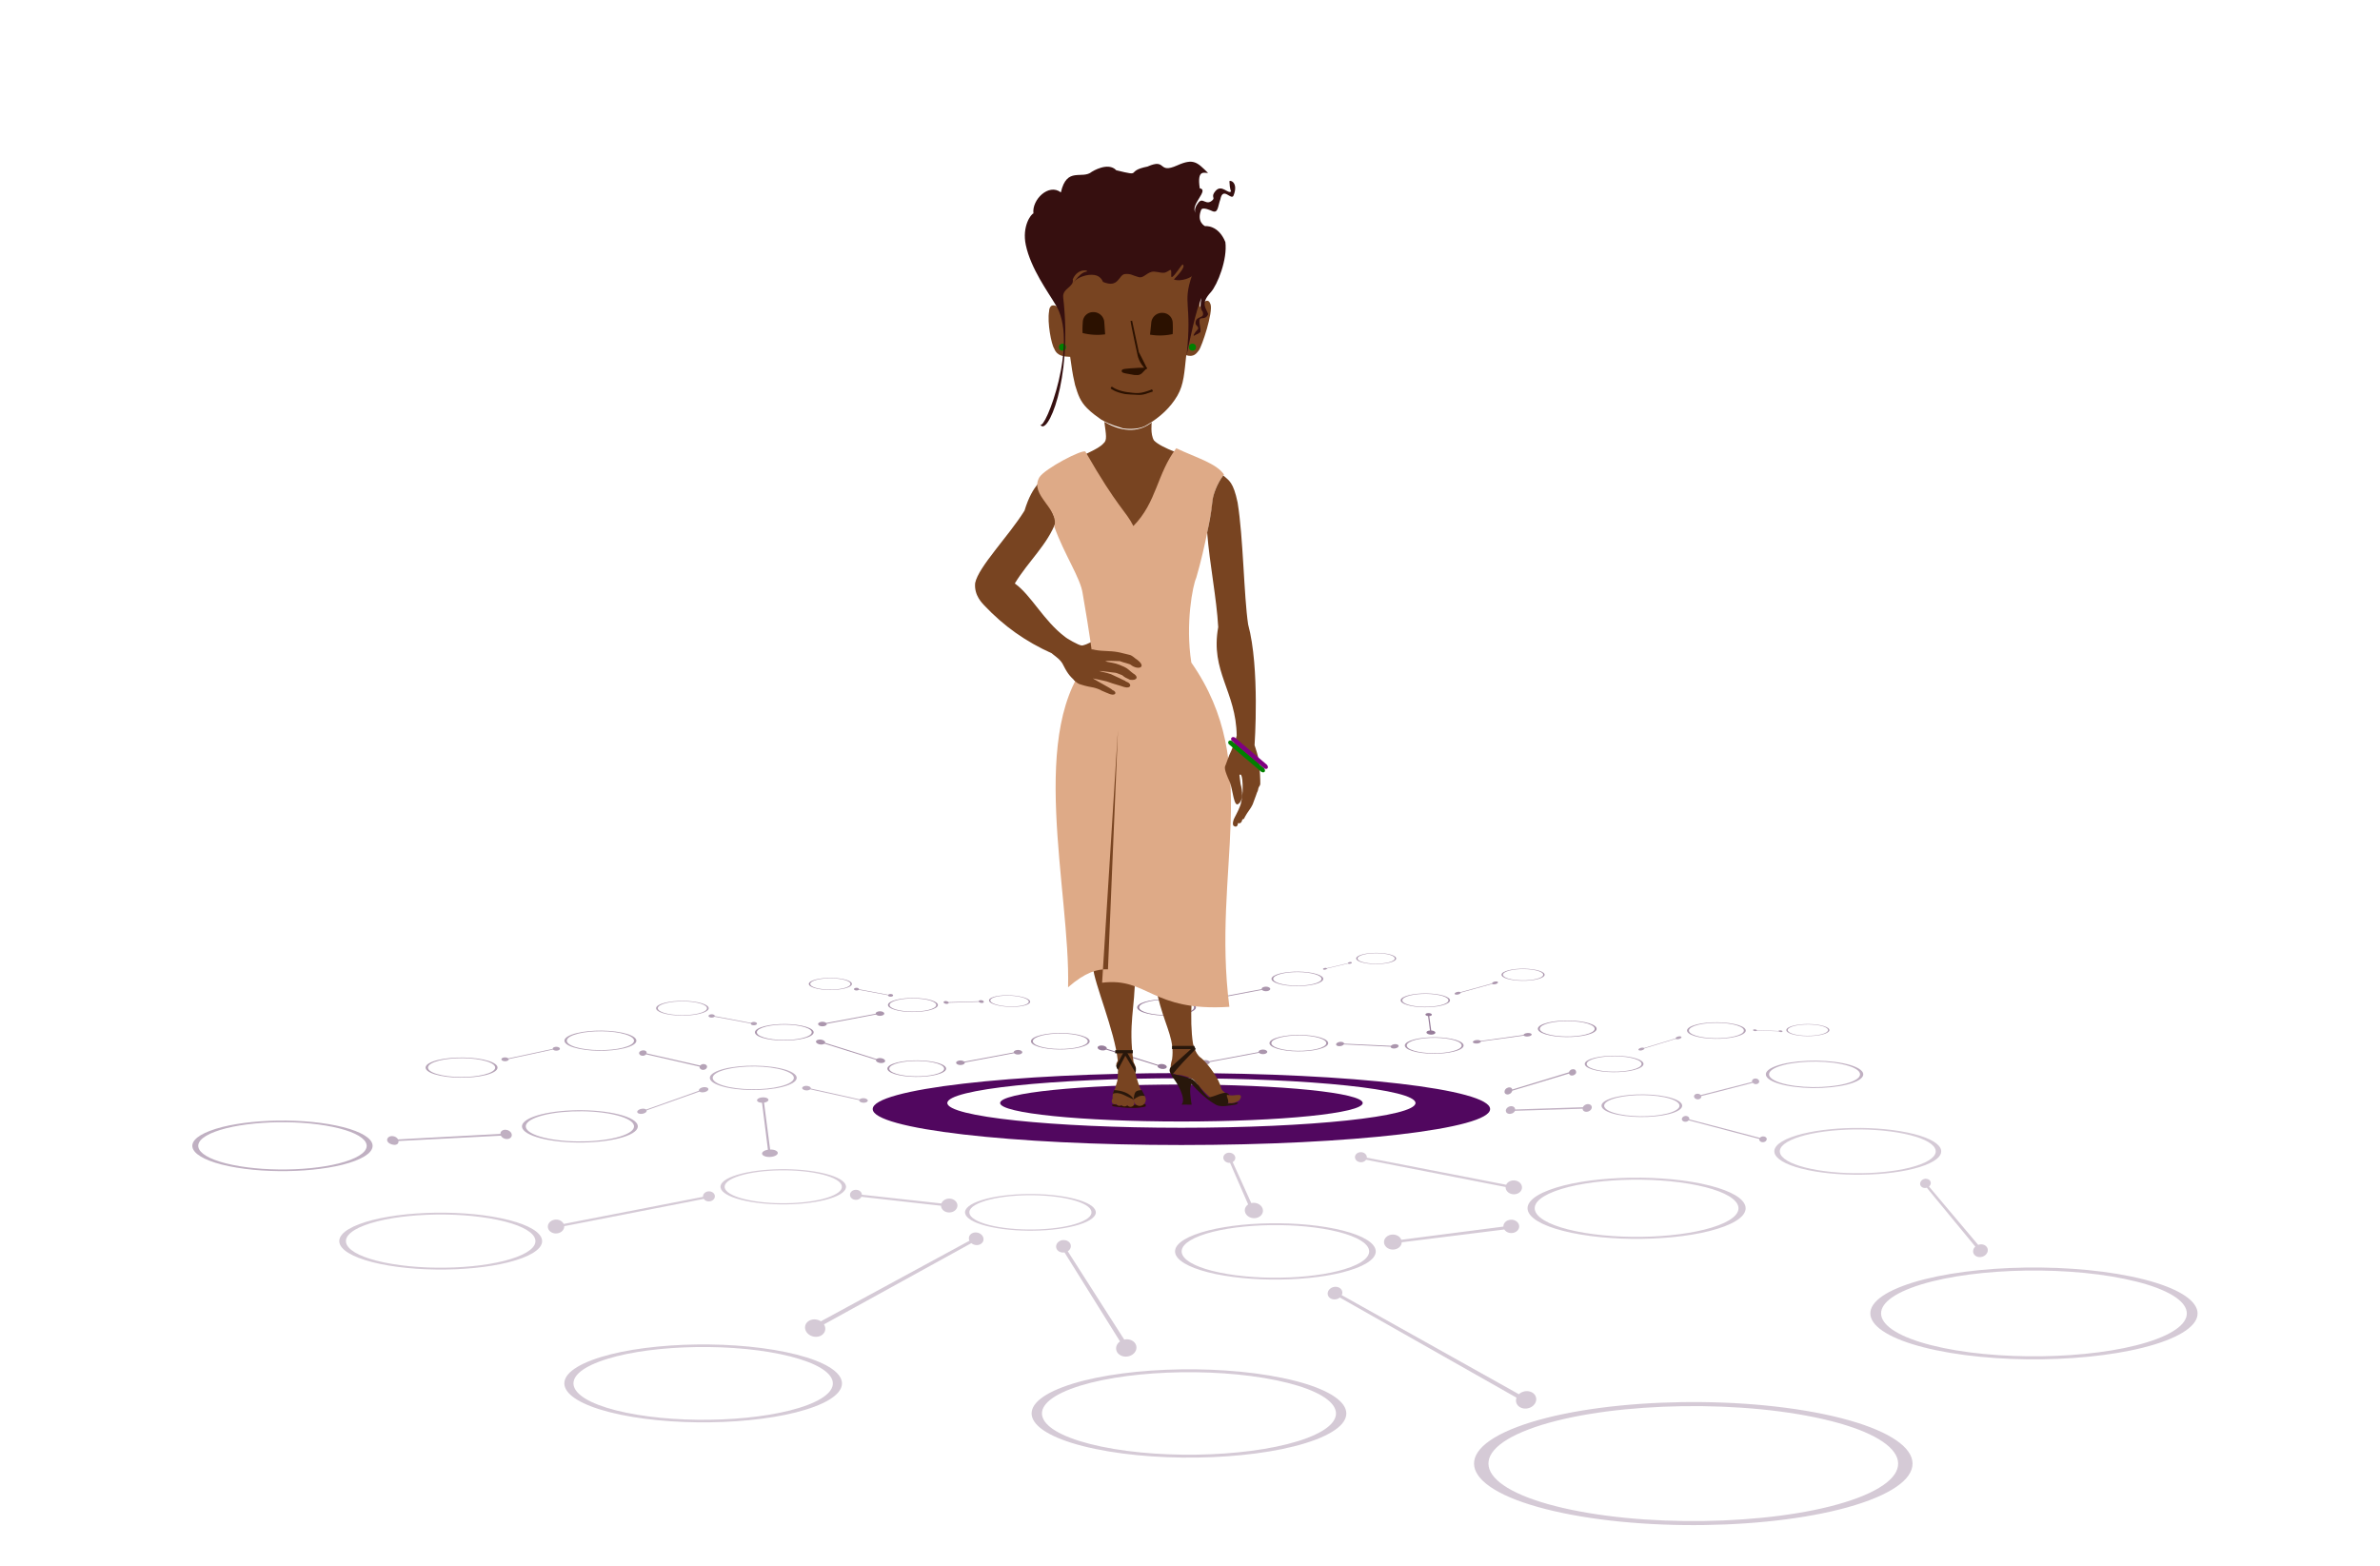 <?xml version="1.0" encoding="UTF-8" standalone="no"?>
<!-- Created with Inkscape (http://www.inkscape.org/) -->

<svg
   xmlns:dc="http://purl.org/dc/elements/1.1/"
   xmlns:cc="http://creativecommons.org/ns#"
   xmlns:rdf="http://www.w3.org/1999/02/22-rdf-syntax-ns#"
   xmlns:svg="http://www.w3.org/2000/svg"
   xmlns="http://www.w3.org/2000/svg"
   xmlns:sodipodi="http://sodipodi.sourceforge.net/DTD/sodipodi-0.dtd"
   xmlns:inkscape="http://www.inkscape.org/namespaces/inkscape"
   width="810.667"
   height="533.333"
   viewBox="0 0 760 500"
   id="svg5655"
   version="1.1"
   inkscape:version="0.92.1 r15371"
   sodipodi:docname="doc-woman.svg">
  <defs
     id="defs5657" />
  <sodipodi:namedview
     id="base"
     pagecolor="#ffffff"
     bordercolor="#666666"
     borderopacity="1.0"
     inkscape:pageopacity="0.0"
     inkscape:pageshadow="2"
     inkscape:zoom="0.962373"
     inkscape:cx="427.3"
     inkscape:cy="145.762"
     inkscape:document-units="px"
     inkscape:current-layer="layer1"
     showgrid="false"
     units="px"
     inkscape:window-width="1920"
     inkscape:window-height="1016"
     inkscape:window-x="0"
     inkscape:window-y="27"
     inkscape:window-maximized="1" />
  <g
     inkscape:label="Layer 1"
     inkscape:groupmode="layer"
     id="layer1"
     transform="translate(0,-552.362)">
    <g
       style="display:inline"
       id="g9890"
       transform="matrix(0.796,0,0,0.796,-2611.67,380.905)">
      <g
         id="g9892">
        <path
           style="fill:#967c99;fill-opacity:1"
           inkscape:connector-curvature="0"
           d="m 3745.91,643.843 c 0.73,0.446 1.9,0.542 2.62,0.214 0.71,-0.328 0.71,-0.955 0,-1.402 -0.73,-0.446 -1.9,-0.542 -2.61,-0.214 -0.13,0.06 -0.22,0.125 -0.3,0.198 l -20.63,-6.503 c 0.1,-0.298 -0.1,-0.638 -0.52,-0.911 -0.73,-0.446 -1.9,-0.542 -2.61,-0.214 -0.72,0.328 -0.71,0.955 0,1.402 0.72,0.446 1.89,0.542 2.61,0.214 0.1,-0.05 0.18,-0.101 0.26,-0.158 l 20.66,6.475 c -0.1,0.296 0.1,0.63 0.52,0.899 z"
           id="path9894"
           sodipodi:nodetypes="ccccccccccccc" />
        <path
           sodipodi:nodetypes="ccccccccccccc"
           id="path9896"
           d="m 3786.5,636.681 c 0.73,-0.333 1.82,-0.292 2.45,0.09 0.62,0.383 0.55,0.963 -0.17,1.296 -0.73,0.332 -1.82,0.291 -2.45,-0.09 -0.11,-0.07 -0.19,-0.141 -0.25,-0.217 l -19.81,3.73 c 0.1,0.287 -0.14,0.582 -0.58,0.785 -0.73,0.333 -1.82,0.292 -2.45,-0.09 -0.62,-0.383 -0.55,-0.963 0.18,-1.295 0.72,-0.333 1.81,-0.292 2.44,0.09 0.1,0.05 0.16,0.114 0.22,0.175 l 19.84,-3.7 c -0.1,-0.283 0.15,-0.574 0.58,-0.774 z"
           inkscape:connector-curvature="0"
           style="fill:#967c99;fill-opacity:0.8" />
        <path
           sodipodi:nodetypes="ccccccccccccc"
           id="path9898"
           d="m 3787.71,611.446 c 0.72,-0.333 1.82,-0.292 2.44,0.09 0.63,0.383 0.55,0.963 -0.17,1.295 -0.72,0.333 -1.81,0.292 -2.44,-0.09 -0.11,-0.07 -0.19,-0.14 -0.26,-0.216 l -19.8,3.73 c 0.1,0.286 -0.15,0.582 -0.59,0.785 -0.72,0.332 -1.81,0.292 -2.44,-0.09 -0.63,-0.383 -0.55,-0.963 0.17,-1.296 0.72,-0.332 1.82,-0.291 2.44,0.09 0.1,0.05 0.16,0.114 0.23,0.176 l 19.84,-3.701 c -0.1,-0.283 0.15,-0.573 0.58,-0.774 z"
           inkscape:connector-curvature="0"
           style="fill:#967c99;fill-opacity:0.8" />
        <path
           style="fill:#967c99;fill-opacity:1"
           inkscape:connector-curvature="0"
           d="m 3739.52,621.505 c -3.88,-1.467 -2.78,-3.539 2.45,-4.626 5.23,-1.088 12.61,-0.78 16.48,0.687 3.88,1.468 2.78,3.539 -2.45,4.627 -5.23,1.088 -12.61,0.78 -16.48,-0.688 z m 16.02,0.513 c 4.89,-1.016 5.91,-2.951 2.29,-4.322 -3.62,-1.371 -10.52,-1.659 -15.4,-0.643 -4.89,1.017 -5.91,2.952 -2.29,4.323 3.62,1.371 10.52,1.658 15.4,0.642 z"
           id="path9900" />
        <path
           id="path9902"
           d="m 3864.55,614.136 c -0.1,-0.277 0.35,-0.629 1.01,-0.786 0.55,-0.13 1.06,-0.09 1.28,0.09 l 12.68,-3.494 c 0,-0.269 0.4,-0.592 1.02,-0.741 0.67,-0.157 1.29,-0.06 1.39,0.216 0.1,0.277 -0.35,0.629 -1.01,0.787 -0.55,0.13 -1.07,0.08 -1.29,-0.09 l -12.67,3.509 c 0,0.267 -0.4,0.584 -1.02,0.731 -0.66,0.157 -1.29,0.06 -1.39,-0.217 z"
           inkscape:connector-curvature="0"
           style="fill:#967c99;fill-opacity:0.8" />
        <path
           style="fill:#967c99;fill-opacity:0.8"
           inkscape:connector-curvature="0"
           d="m 3811.74,604.211 c -0.1,-0.185 0.25,-0.405 0.69,-0.492 0.36,-0.07 0.7,-0.03 0.84,0.09 l 8.43,-1.988 c 0,-0.178 0.27,-0.38 0.69,-0.463 0.44,-0.09 0.85,0 0.91,0.176 0.1,0.185 -0.25,0.406 -0.69,0.493 -0.36,0.07 -0.7,0.03 -0.84,-0.09 l -8.43,1.997 c 0,0.177 -0.28,0.374 -0.69,0.456 -0.44,0.09 -0.85,0 -0.91,-0.177 z"
           id="path9904" />
        <g
           transform="translate(3453.76,-1.995)"
           id="g9906">
          <path
             inkscape:connector-curvature="0"
             id="path9908"
             d="m 301.174,647.888 c -68.208,0 -123.837,6.481 -123.837,14.43 0,7.949 55.631,14.43 123.837,14.43 68.206,0 123.836,-6.49 123.836,-14.43 0,-7.939 -55.628,-14.43 -123.836,-14.43 z m 0,2.077 c 51.723,0 93.906,4.466 93.906,9.93 0,5.464 -42.184,9.931 -93.906,9.931 -51.721,0 -93.907,-4.461 -93.907,-9.931 0,-5.47 42.184,-9.93 93.907,-9.93 z"
             style="fill:#51075f;fill-opacity:1;stroke:none;stroke-width:0.769;stroke-miterlimit:4;stroke-dasharray:none;stroke-opacity:1" />
          <path
             inkscape:connector-curvature="0"
             style="fill:#51075f;fill-opacity:1;stroke:none;stroke-width:0.769;stroke-miterlimit:4;stroke-dasharray:none;stroke-opacity:1"
             d="m 301.174,667.313 c 40.06,0 72.733,-3.336 72.733,-7.418 0,-4.081 -32.672,-7.418 -72.733,-7.418 -40.06,0 -72.732,3.332 -72.732,7.418 0,4.086 32.673,7.418 72.732,7.418"
             class="cls-1"
             id="path9910" />
        </g>
        <path
           sodipodi:nodetypes="cccccccccccccc"
           style="fill:#967c99;fill-opacity:0.7"
           inkscape:connector-curvature="0"
           d="m 3538.95,638.948 c -0.83,0.07 -1.53,-0.398 -1.57,-1.043 0,-0.644 0.66,-1.053 1.49,-1.122 0.83,-0.07 1.48,0.231 1.52,0.875 0,0.112 0,0.22 0,0.326 l 21.49,4.887 c 0.26,-0.321 0.69,-0.554 1.2,-0.596 0.83,-0.07 1.53,0.399 1.57,1.043 0,0.644 -0.61,1.222 -1.44,1.29 -0.83,0.07 -1.53,-0.398 -1.57,-1.042 0,-0.09 0,-0.182 0,-0.27 l -21.48,-4.931 c -0.26,0.314 -0.69,0.542 -1.19,0.583 z"
           id="path9912" />
        <path
           id="path9914"
           d="m 3715.82,635.096 c 3.87,-1.468 2.78,-3.539 -2.45,-4.627 -5.23,-1.088 -12.61,-0.78 -16.49,0.688 -3.87,1.467 -2.78,3.539 2.45,4.626 5.23,1.088 12.61,0.78 16.49,-0.687 z m -16.03,0.513 c -4.88,-1.016 -5.91,-2.952 -2.29,-4.323 3.62,-1.371 10.52,-1.658 15.41,-0.642 4.88,1.016 5.91,2.951 2.28,4.322 -3.62,1.371 -10.51,1.659 -15.4,0.643 z"
           inkscape:connector-curvature="0"
           style="fill:#967c99;fill-opacity:0.8" />
        <path
           id="path9916"
           d="m 3692.58,618.617 c 2.75,-0.932 2.04,-2.409 -1.6,-3.301 -3.63,-0.891 -8.81,-0.858 -11.56,0.07 -2.75,0.932 -2.03,2.409 1.6,3.301 3.64,0.891 8.81,0.858 11.56,-0.07 z m -11.23,-0.04 c -3.4,-0.833 -4.07,-2.213 -1.5,-3.083 2.57,-0.871 7.41,-0.901 10.8,-0.07 3.4,0.833 4.07,2.213 1.5,3.084 -2.57,0.87 -7.41,0.9 -10.8,0.07 z"
           inkscape:connector-curvature="0"
           style="fill:#967c99;fill-opacity:0.8" />
        <path
           id="path9918"
           d="m 3985.25,650.333 c 0.81,0.05 1.47,-0.425 1.49,-1.05 0,-0.625 -0.61,-1.168 -1.42,-1.213 -0.8,-0.05 -1.47,0.425 -1.49,1.05 0,0.109 0,0.213 0.1,0.314 l -20.69,5.282 c -0.25,-0.304 -0.68,-0.518 -1.17,-0.546 -0.81,-0.04 -1.48,0.425 -1.5,1.05 0,0.625 0.62,1.168 1.43,1.213 0.8,0.04 1.47,-0.425 1.49,-1.05 0,-0.09 0,-0.176 0,-0.26 l 20.68,-5.325 c 0.25,0.298 0.67,0.508 1.16,0.535 z"
           inkscape:connector-curvature="0"
           style="fill:#967c99;fill-opacity:0.6" />
        <path
           id="path9920"
           d="m 3938.28,636.578 c -0.11,-0.275 0.33,-0.638 0.99,-0.813 0.54,-0.144 1.05,-0.112 1.28,0.06 l 12.59,-3.828 c 0,-0.268 0.37,-0.602 0.99,-0.767 0.66,-0.175 1.29,-0.09 1.4,0.18 0.11,0.274 -0.34,0.638 -0.99,0.812 -0.55,0.145 -1.07,0.112 -1.29,-0.06 L 3940.67,636 c 0,0.266 -0.38,0.594 -1,0.758 -0.66,0.174 -1.28,0.09 -1.39,-0.18 z"
           inkscape:connector-curvature="0"
           style="fill:#967c99;fill-opacity:0.7" />
        <path
           style="fill:#967c99;fill-opacity:0.8"
           inkscape:connector-curvature="0"
           d="m 3895.44,630.351 c 0.1,0.381 -0.57,0.763 -1.47,0.853 -0.73,0.07 -1.4,-0.07 -1.66,-0.339 l -17.21,2.364 c 0,0.36 -0.61,0.708 -1.46,0.793 -0.9,0.09 -1.69,-0.145 -1.78,-0.525 -0.1,-0.381 0.57,-0.763 1.46,-0.853 0.74,-0.08 1.41,0.08 1.67,0.345 l 17.2,-2.384 c 0,-0.355 0.63,-0.695 1.47,-0.779 0.89,-0.09 1.69,0.145 1.78,0.525 z"
           id="path9922" />
        <path
           id="path9924"
           d="m 3658.22,646.078 c 3.88,-1.467 2.78,-3.538 -2.45,-4.626 -5.23,-1.088 -12.61,-0.78 -16.49,0.688 -3.87,1.467 -2.77,3.538 2.45,4.626 5.23,1.088 12.61,0.78 16.49,-0.688 z m -16.02,0.514 c -4.89,-1.017 -5.91,-2.952 -2.29,-4.323 3.62,-1.371 10.51,-1.659 15.4,-0.642 4.88,1.016 5.91,2.951 2.29,4.322 -3.62,1.371 -10.52,1.659 -15.4,0.643 z"
           inkscape:connector-curvature="0"
           style="fill:#967c99;fill-opacity:0.8" />
        <path
           id="path9926"
           d="m 3605.09,631.504 c 3.88,-1.468 2.78,-3.539 -2.45,-4.627 -5.23,-1.087 -12.61,-0.779 -16.49,0.688 -3.87,1.467 -2.77,3.539 2.45,4.627 5.23,1.087 12.61,0.779 16.49,-0.688 z m -16.02,0.513 c -4.89,-1.016 -5.91,-2.951 -2.29,-4.322 3.62,-1.372 10.51,-1.659 15.4,-0.643 4.88,1.016 5.91,2.951 2.29,4.323 -3.62,1.371 -10.52,1.658 -15.4,0.642 z"
           inkscape:connector-curvature="0"
           style="fill:#967c99;fill-opacity:0.8" />
        <path
           id="path9928"
           d="m 3563.22,621.644 c 3.47,-1.314 2.49,-3.169 -2.19,-4.142 -4.68,-0.974 -11.29,-0.698 -14.76,0.615 -3.47,1.314 -2.49,3.168 2.19,4.142 4.68,0.974 11.29,0.698 14.76,-0.615 z m -14.34,0.459 c -4.38,-0.91 -5.3,-2.642 -2.05,-3.87 3.24,-1.227 9.41,-1.485 13.79,-0.575 4.37,0.91 5.29,2.642 2.05,3.87 -3.25,1.227 -9.42,1.485 -13.79,0.575 z"
           inkscape:connector-curvature="0"
           style="fill:#967c99;fill-opacity:0.7" />
        <path
           id="path9930"
           d="m 3621.05,611.578 c 2.84,-1.076 2.04,-2.595 -1.8,-3.393 -3.83,-0.798 -9.25,-0.572 -12.09,0.504 -2.84,1.076 -2.04,2.596 1.8,3.393 3.83,0.798 9.25,0.573 12.09,-0.504 z m -11.75,0.377 c -3.59,-0.746 -4.34,-2.165 -1.68,-3.171 2.65,-1.005 7.71,-1.216 11.29,-0.471 3.59,0.745 4.34,2.165 1.68,3.17 -2.65,1.006 -7.71,1.217 -11.29,0.472 z"
           inkscape:connector-curvature="0"
           style="fill:#967c99;fill-opacity:0.8" />
        <path
           id="path9932"
           d="m 3655.28,620.251 c 3.29,-1.248 2.36,-3.01 -2.09,-3.935 -4.44,-0.925 -10.72,-0.663 -14.02,0.585 -3.29,1.248 -2.36,3.01 2.09,3.935 4.44,0.925 10.72,0.663 14.02,-0.585 z m -13.63,0.436 c -4.15,-0.864 -5.03,-2.51 -1.95,-3.676 3.08,-1.166 8.95,-1.41 13.1,-0.546 4.16,0.864 5.03,2.51 1.95,3.676 -3.08,1.166 -8.95,1.41 -13.1,0.546 z"
           inkscape:connector-curvature="0"
           style="fill:#967c99;fill-opacity:0.8" />
        <path
           id="path9934"
           d="m 3811.51,635.852 c 3.87,-1.468 2.78,-3.539 -2.45,-4.627 -5.23,-1.088 -12.61,-0.78 -16.49,0.688 -3.87,1.467 -2.78,3.538 2.45,4.626 5.23,1.088 12.61,0.78 16.49,-0.687 z m -16.03,0.513 c -4.88,-1.016 -5.91,-2.952 -2.29,-4.323 3.62,-1.371 10.52,-1.658 15.41,-0.642 4.88,1.016 5.91,2.951 2.28,4.322 -3.62,1.371 -10.51,1.659 -15.4,0.643 z"
           inkscape:connector-curvature="0"
           style="fill:#967c99;fill-opacity:0.8" />
        <path
           id="path9936"
           d="m 3809.79,609.829 c 3.41,-1.292 2.45,-3.115 -2.16,-4.073 -4.6,-0.957 -11.1,-0.686 -14.51,0.606 -3.41,1.292 -2.45,3.115 2.16,4.073 4.6,0.957 11.1,0.686 14.51,-0.606 z m -14.11,0.452 c -4.3,-0.895 -5.2,-2.598 -2.01,-3.805 3.19,-1.207 9.26,-1.46 13.56,-0.566 4.3,0.895 5.2,2.598 2.01,3.805 -3.19,1.207 -9.26,1.46 -13.56,0.566 z"
           inkscape:connector-curvature="0"
           style="fill:#967c99;fill-opacity:0.8" />
        <path
           id="path9938"
           d="m 3839.51,601.251 c 2.63,-0.998 1.89,-2.407 -1.67,-3.146 -3.56,-0.74 -8.58,-0.531 -11.21,0.467 -2.64,0.998 -1.89,2.407 1.66,3.147 3.56,0.74 8.58,0.53 11.22,-0.468 z m -10.9,0.349 c -3.33,-0.691 -4.02,-2.007 -1.56,-2.94 2.46,-0.932 7.15,-1.128 10.48,-0.437 3.32,0.692 4.02,2.008 1.55,2.94 -2.46,0.933 -7.15,1.128 -10.47,0.437 z"
           inkscape:connector-curvature="0"
           style="fill:#967c99;fill-opacity:0.8" />
        <path
           id="path9940"
           d="m 3860.74,618.361 c 3.26,-1.233 2.34,-2.973 -2.06,-3.887 -4.39,-0.913 -10.59,-0.655 -13.84,0.578 -3.26,1.233 -2.34,2.973 2.05,3.887 4.4,0.914 10.6,0.655 13.85,-0.578 z m -13.46,0.431 c -4.1,-0.854 -4.96,-2.479 -1.92,-3.631 3.04,-1.152 8.83,-1.393 12.94,-0.54 4.1,0.854 4.96,2.48 1.92,3.631 -3.04,1.152 -8.84,1.394 -12.94,0.54 z"
           inkscape:connector-curvature="0"
           style="fill:#967c99;fill-opacity:0.8" />
        <path
           id="path9942"
           d="m 3898.94,607.88 c 2.84,-1.076 2.04,-2.595 -1.8,-3.393 -3.83,-0.798 -9.24,-0.572 -12.09,0.504 -2.84,1.077 -2.04,2.596 1.8,3.394 3.84,0.798 9.25,0.572 12.09,-0.505 z m -11.75,0.377 c -3.58,-0.746 -4.34,-2.165 -1.68,-3.171 2.66,-1.005 7.71,-1.216 11.3,-0.471 3.58,0.745 4.33,2.165 1.68,3.171 -2.66,1.005 -7.72,1.216 -11.3,0.471 z"
           inkscape:connector-curvature="0"
           style="fill:#967c99;fill-opacity:0.8" />
        <path
           id="path9944"
           d="m 3865.82,636.794 c 3.87,-1.468 2.77,-3.539 -2.46,-4.627 -5.22,-1.088 -12.6,-0.78 -16.48,0.688 -3.88,1.467 -2.78,3.539 2.45,4.626 5.23,1.088 12.61,0.78 16.49,-0.687 z m -16.03,0.513 c -4.88,-1.016 -5.91,-2.952 -2.29,-4.323 3.62,-1.371 10.52,-1.658 15.4,-0.642 4.89,1.016 5.91,2.951 2.29,4.322 -3.62,1.371 -10.51,1.659 -15.4,0.643 z"
           inkscape:connector-curvature="0"
           style="fill:#967c99;fill-opacity:0.8" />
        <path
           id="path9946"
           d="m 3919.19,630.093 c 3.87,-1.467 2.77,-3.539 -2.45,-4.626 -5.23,-1.088 -12.61,-0.78 -16.49,0.687 -3.88,1.468 -2.78,3.539 2.45,4.627 5.23,1.088 12.61,0.78 16.49,-0.688 z m -16.03,0.513 c -4.88,-1.016 -5.91,-2.951 -2.29,-4.322 3.62,-1.371 10.52,-1.659 15.4,-0.643 4.89,1.017 5.92,2.952 2.29,4.323 -3.62,1.371 -10.51,1.659 -15.4,0.642 z"
           inkscape:connector-curvature="0"
           style="fill:#967c99;fill-opacity:0.8" />
        <path
           id="path9948"
           d="m 3979.02,630.799 c 3.88,-1.468 2.78,-3.539 -2.45,-4.627 -5.23,-1.088 -12.61,-0.78 -16.48,0.688 -3.88,1.467 -2.78,3.538 2.45,4.626 5.22,1.088 12.61,0.78 16.48,-0.687 z m -16.02,0.513 c -4.89,-1.016 -5.91,-2.952 -2.29,-4.323 3.62,-1.371 10.51,-1.658 15.4,-0.642 4.88,1.016 5.91,2.951 2.29,4.322 -3.62,1.371 -10.52,1.659 -15.4,0.643 z"
           inkscape:connector-curvature="0"
           style="fill:#967c99;fill-opacity:0.7" />
        <path
           id="path9950"
           d="m 3937.99,644.199 c 3.88,-1.467 2.78,-3.538 -2.45,-4.626 -5.23,-1.088 -12.61,-0.78 -16.48,0.687 -3.88,1.468 -2.78,3.539 2.45,4.627 5.23,1.088 12.61,0.78 16.48,-0.688 z m -16.02,0.513 c -4.89,-1.016 -5.91,-2.951 -2.29,-4.322 3.62,-1.371 10.52,-1.659 15.4,-0.643 4.89,1.017 5.91,2.952 2.29,4.323 -3.62,1.371 -10.52,1.659 -15.4,0.642 z"
           inkscape:connector-curvature="0"
           style="fill:#967c99;fill-opacity:0.7" />
        <path
           id="path9952"
           d="m 4024.63,649.666 c 6.43,-2.433 4.61,-5.868 -4.06,-7.672 -8.67,-1.804 -20.91,-1.293 -27.34,1.14 -6.43,2.434 -4.61,5.869 4.06,7.672 8.67,1.804 20.91,1.294 27.34,-1.14 z m -26.57,0.851 c -8.1,-1.685 -9.8,-4.894 -3.8,-7.168 6.01,-2.274 17.44,-2.75 25.54,-1.065 8.1,1.685 9.8,4.894 3.8,7.168 -6.01,2.273 -17.44,2.75 -25.54,1.065 z"
           inkscape:connector-curvature="0"
           style="fill:#967c99;fill-opacity:0.6" />
        <path
           id="path9954"
           d="m 3952.64,661.685 c 5.33,-2.015 3.82,-4.859 -3.36,-6.353 -7.18,-1.494 -17.32,-1.071 -22.64,0.944 -5.32,2.015 -3.81,4.86 3.37,6.353 7.18,1.494 17.31,1.071 22.63,-0.944 z m -22,0.705 c -6.71,-1.396 -8.12,-4.053 -3.14,-5.936 4.97,-1.882 14.44,-2.277 21.15,-0.882 6.7,1.395 8.11,4.053 3.14,5.936 -4.97,1.882 -14.44,2.277 -21.15,0.882 z"
           inkscape:connector-curvature="0"
           style="fill:#967c99;fill-opacity:0.6" />
        <path
           id="path9956"
           d="m 3597.18,650.723 c 5.73,-2.17 4.11,-5.233 -3.62,-6.842 -7.73,-1.608 -18.65,-1.153 -24.38,1.017 -5.73,2.17 -4.11,5.233 3.63,6.842 7.73,1.608 18.64,1.153 24.37,-1.017 z m -23.69,0.759 c -7.23,-1.503 -8.74,-4.365 -3.39,-6.392 5.36,-2.028 15.55,-2.453 22.78,-0.95 7.22,1.502 8.74,4.364 3.38,6.392 -5.35,2.027 -15.55,2.452 -22.77,0.95 z"
           inkscape:connector-curvature="0"
           style="fill:#967c99;fill-opacity:0.6" />
        <path
           id="path9958"
           d="m 3533.45,635.315 c 4.75,-1.797 3.4,-4.333 -3,-5.665 -6.4,-1.332 -15.44,-0.955 -20.18,0.842 -4.75,1.796 -3.41,4.333 3,5.664 6.4,1.332 15.44,0.955 20.18,-0.841 z m -19.62,0.628 c -5.98,-1.244 -7.24,-3.614 -2.8,-5.293 4.43,-1.678 12.87,-2.031 18.86,-0.786 5.98,1.244 7.23,3.613 2.8,5.292 -4.43,1.679 -12.88,2.031 -18.86,0.787 z"
           inkscape:connector-curvature="0"
           style="fill:#967c99;fill-opacity:0.7" />
        <path
           id="path9960"
           d="m 3532.31,671.127 c 7.64,-2.875 5.48,-6.934 -4.84,-9.066 -10.31,-2.131 -24.87,-1.528 -32.51,1.348 -7.65,2.875 -5.48,6.934 4.83,9.066 10.31,2.131 24.87,1.528 32.52,-1.348 z m -31.61,1.006 c -9.64,-1.991 -11.66,-5.784 -4.52,-8.47 7.15,-2.687 20.75,-3.251 30.38,-1.259 9.64,1.991 11.66,5.783 4.52,8.47 -7.14,2.687 -20.75,3.25 -30.38,1.259 z"
           inkscape:connector-curvature="0"
           style="fill:#967c99;fill-opacity:0.6" />
        <path
           id="path9962"
           d="m 3615.44,695.717 c 8.28,-3.137 5.94,-7.563 -5.23,-9.887 -11.18,-2.325 -26.95,-1.667 -35.23,1.469 -8.29,3.136 -5.94,7.562 5.23,9.887 11.18,2.325 26.95,1.667 35.23,-1.469 z m -34.24,1.096 c -10.44,-2.171 -12.63,-6.307 -4.89,-9.237 7.73,-2.93 22.47,-3.545 32.91,-1.373 10.44,2.171 12.63,6.307 4.89,9.237 -7.74,2.93 -22.47,3.545 -32.91,1.373 z"
           inkscape:connector-curvature="0"
           style="fill:#967c99;fill-opacity:0.4" />
        <path
           id="path9964"
           d="m 3490.47,720.102 c 13.38,-5.066 9.59,-12.216 -8.46,-15.971 -18.05,-3.755 -43.53,-2.692 -56.91,2.373 -13.38,5.066 -9.6,12.217 8.46,15.972 18.05,3.756 43.53,2.693 56.91,-2.374 z m -55.32,1.772 c -16.87,-3.508 -20.4,-10.189 -7.9,-14.922 12.5,-4.734 36.3,-5.726 53.17,-2.218 16.86,3.508 20.4,10.189 7.9,14.922 -12.5,4.733 -36.31,5.726 -53.17,2.218 z"
           inkscape:connector-curvature="0"
           style="fill:#967c99;fill-opacity:0.4" />
        <path
           id="path9966"
           d="m 3607.81,779.689 c 18.32,-6.934 13.13,-16.722 -11.58,-21.861 -24.7,-5.14 -59.58,-3.685 -77.89,3.249 -18.32,6.934 -13.13,16.721 11.57,21.861 24.72,5.141 59.59,3.686 77.9,-3.249 z m -75.72,2.425 c -23.08,-4.802 -27.92,-13.946 -10.81,-20.425 17.11,-6.479 49.69,-7.837 72.78,-3.036 23.08,4.802 27.92,13.946 10.81,20.425 -17.11,6.479 -49.69,7.838 -72.78,3.036 z"
           inkscape:connector-curvature="0"
           style="fill:#967c99;fill-opacity:0.4" />
        <path
           id="path9968"
           d="m 3715.44,706.152 c 8.63,-3.267 6.18,-7.878 -5.46,-10.3 -11.64,-2.421 -28.07,-1.735 -36.69,1.531 -8.63,3.267 -6.19,7.878 5.45,10.299 11.64,2.422 28.07,1.736 36.7,-1.53 z m -35.67,1.142 c -10.88,-2.262 -13.16,-6.57 -5.1,-9.622 8.06,-3.053 23.41,-3.693 34.29,-1.431 10.87,2.262 13.15,6.57 5.09,9.623 -8.06,3.052 -23.41,3.692 -34.28,1.43 z"
           inkscape:connector-curvature="0"
           style="fill:#967c99;fill-opacity:0.4" />
        <path
           id="path9970"
           d="m 3808.68,792.994 c 20.76,-7.86 14.88,-18.955 -13.12,-24.781 -28.01,-5.826 -67.55,-4.177 -88.31,3.683 -20.76,7.86 -14.88,18.955 13.13,24.781 28.01,5.827 67.54,4.177 88.3,-3.683 z m -85.83,2.749 c -26.17,-5.443 -31.66,-15.809 -12.26,-23.153 19.39,-7.344 56.33,-8.884 82.5,-3.441 26.16,5.443 31.65,15.808 12.26,23.152 -19.4,7.344 -56.34,8.884 -82.5,3.442 z"
           inkscape:connector-curvature="0"
           style="fill:#967c99;fill-opacity:0.4" />
        <path
           id="path9972"
           d="m 3824.98,724.163 c 13.24,-5.012 9.49,-12.087 -8.37,-15.803 -17.86,-3.715 -43.07,-2.663 -56.31,2.349 -13.24,5.013 -9.49,12.088 8.37,15.803 17.86,3.716 43.07,2.664 56.31,-2.349 z m -54.73,1.753 c -16.69,-3.471 -20.19,-10.081 -7.82,-14.764 12.37,-4.684 35.92,-5.666 52.61,-2.195 16.68,3.471 20.19,10.081 7.82,14.765 -12.37,4.683 -35.93,5.665 -52.61,2.194 z"
           inkscape:connector-curvature="0"
           style="fill:#967c99;fill-opacity:0.4" />
        <path
           id="path9974"
           d="m 4149.68,753.28 c 21.58,-8.173 15.47,-19.709 -13.65,-25.768 -29.12,-6.058 -70.23,-4.343 -91.82,3.83 -21.58,8.173 -15.47,19.71 13.65,25.768 29.13,6.059 70.23,4.344 91.82,-3.83 z m -89.25,2.859 c -27.21,-5.66 -32.92,-16.439 -12.75,-24.075 20.17,-7.637 58.57,-9.238 85.78,-3.579 27.21,5.66 32.92,16.439 12.75,24.075 -20.17,7.637 -58.57,9.238 -85.78,3.579 z"
           inkscape:connector-curvature="0"
           style="fill:#967c99;fill-opacity:0.4" />
        <path
           id="path9976"
           d="m 4053.15,682.881 c 11.01,-4.168 7.9,-10.051 -6.95,-13.14 -14.86,-3.09 -35.82,-2.215 -46.83,1.953 -11,4.168 -7.89,10.05 6.96,13.14 14.86,3.09 35.82,2.215 46.82,-1.953 z m -45.51,1.457 c -13.87,-2.886 -16.78,-8.382 -6.5,-12.276 10.29,-3.895 29.87,-4.711 43.75,-1.825 13.87,2.886 16.78,8.383 6.5,12.277 -10.29,3.894 -29.87,4.71 -43.75,1.824 z"
           inkscape:connector-curvature="0"
           style="fill:#967c99;fill-opacity:0.4" />
        <path
           id="path9978"
           d="m 4030.94,817.255 c 28.93,-10.952 20.74,-26.41 -18.28,-34.528 -39.03,-8.118 -94.11,-5.819 -123.04,5.132 -28.92,10.952 -20.73,26.41 18.29,34.528 39.03,8.119 94.11,5.821 123.03,-5.132 z m -119.59,3.83 c -36.46,-7.584 -44.1,-22.026 -17.08,-32.259 27.02,-10.233 78.48,-12.379 114.95,-4.795 36.45,7.584 44.11,22.027 17.08,32.259 -27.03,10.233 -78.49,12.379 -114.95,4.795 z"
           inkscape:connector-curvature="0"
           style="fill:#967c99;fill-opacity:0.4" />
        <path
           style="fill:#967c99;fill-opacity:0.8"
           inkscape:connector-curvature="0"
           d="m 3637.59,615.121 c 0.43,0.197 1.08,0.172 1.45,-0.05 0.37,-0.227 0.32,-0.57 -0.1,-0.767 -0.43,-0.197 -1.08,-0.173 -1.45,0.05 -0.1,0.04 -0.11,0.08 -0.15,0.128 l -11.73,-2.209 c 0,-0.17 -0.1,-0.345 -0.35,-0.465 -0.42,-0.197 -1.07,-0.173 -1.44,0.05 -0.37,0.227 -0.33,0.57 0.1,0.767 0.43,0.197 1.07,0.173 1.45,-0.05 0.1,-0.03 0.1,-0.07 0.13,-0.104 l 11.75,2.192 c 0,0.167 0.1,0.339 0.34,0.458 z"
           id="path9980"
           sodipodi:nodetypes="ccccccccccccc" />
        <path
           style="fill:#967c99;fill-opacity:0.8"
           inkscape:connector-curvature="0"
           d="m 3632.87,621.319 c 0.72,-0.332 1.82,-0.291 2.44,0.09 0.63,0.383 0.55,0.963 -0.17,1.295 -0.72,0.333 -1.81,0.292 -2.44,-0.09 -0.11,-0.07 -0.19,-0.14 -0.26,-0.217 l -19.8,3.731 c 0.1,0.286 -0.15,0.582 -0.59,0.785 -0.72,0.332 -1.81,0.292 -2.44,-0.09 -0.63,-0.383 -0.55,-0.963 0.17,-1.296 0.72,-0.332 1.82,-0.292 2.44,0.09 0.1,0.05 0.16,0.114 0.23,0.176 l 19.84,-3.701 c -0.1,-0.283 0.15,-0.573 0.58,-0.774 z"
           id="path9982"
           sodipodi:nodetypes="ccccccccccccc" />
        <path
           sodipodi:nodetypes="ccccccccccccc"
           id="path9984"
           d="m 3582.58,626.56 c 0.53,0.243 1.33,0.213 1.79,-0.07 0.46,-0.281 0.4,-0.706 -0.13,-0.95 -0.53,-0.244 -1.33,-0.214 -1.79,0.07 -0.1,0.05 -0.14,0.103 -0.18,0.159 l -14.52,-2.735 c 0,-0.21 -0.11,-0.426 -0.43,-0.575 -0.53,-0.244 -1.33,-0.214 -1.79,0.07 -0.46,0.28 -0.41,0.706 0.12,0.949 0.53,0.244 1.33,0.214 1.79,-0.07 0.1,-0.04 0.12,-0.08 0.17,-0.129 l 14.54,2.713 c 0,0.207 0.11,0.42 0.43,0.567 z"
           inkscape:connector-curvature="0"
           style="fill:#967c99;fill-opacity:0.7" />
        <path
           sodipodi:nodetypes="ccccccccccccc"
           id="path9986"
           d="m 3674.03,616.685 c 0.46,-0.131 1.11,0 1.45,0.28 0.33,0.285 0.23,0.622 -0.23,0.753 -0.46,0.131 -1.1,0 -1.44,-0.28 -0.1,-0.05 -0.1,-0.1 -0.13,-0.152 l -12.1,0.385 c 0,0.175 -0.14,0.332 -0.42,0.412 -0.46,0.13 -1.11,0 -1.44,-0.28 -0.34,-0.285 -0.24,-0.623 0.22,-0.753 0.46,-0.131 1.1,0 1.44,0.279 0,0.04 0.1,0.08 0.12,0.125 l 12.12,-0.364 c 0,-0.172 0.14,-0.326 0.41,-0.405 z"
           inkscape:connector-curvature="0"
           style="fill:#967c99;fill-opacity:0.8" />
        <path
           sodipodi:nodetypes="ccccccccccccc"
           id="path9988"
           d="m 3632.93,641.462 c 0.73,0.447 1.9,0.543 2.62,0.215 0.71,-0.328 0.71,-0.956 0,-1.402 -0.73,-0.446 -1.9,-0.542 -2.61,-0.215 -0.13,0.06 -0.22,0.126 -0.3,0.198 l -20.63,-6.502 c 0.1,-0.298 -0.1,-0.638 -0.52,-0.911 -0.73,-0.446 -1.9,-0.542 -2.61,-0.215 -0.72,0.328 -0.71,0.956 0,1.402 0.72,0.447 1.89,0.543 2.61,0.215 0.1,-0.05 0.18,-0.101 0.26,-0.159 l 20.66,6.476 c -0.1,0.295 0.1,0.629 0.52,0.898 z"
           inkscape:connector-curvature="0"
           style="fill:#967c99;fill-opacity:0.8" />
        <path
           style="fill:#967c99;fill-opacity:0.6"
           inkscape:connector-curvature="0"
           d="m 3626.24,657.534 c 0.71,0.355 1.8,0.35 2.44,-0.01 0.64,-0.362 0.58,-0.942 -0.13,-1.297 -0.71,-0.355 -1.8,-0.35 -2.44,0.01 -0.11,0.06 -0.19,0.134 -0.26,0.207 l -19.62,-4.365 c 0.1,-0.284 -0.12,-0.585 -0.56,-0.802 -0.71,-0.355 -1.8,-0.35 -2.43,0.01 -0.64,0.362 -0.58,0.942 0.13,1.297 0.7,0.355 1.8,0.35 2.43,-0.01 0.1,-0.05 0.17,-0.108 0.23,-0.167 l 19.65,4.337 c 0,0.28 0.14,0.576 0.56,0.79 z"
           id="path9990"
           sodipodi:nodetypes="ccccccccccccc" />
        <path
           sodipodi:nodetypes="ccccccccccccc"
           id="path9992"
           d="m 3539.9,661.784 c -0.73,0.491 -1.95,0.636 -2.7,0.323 -0.76,-0.312 -0.77,-0.964 0,-1.455 0.74,-0.492 1.95,-0.636 2.71,-0.324 0.13,0.06 0.23,0.122 0.31,0.194 l 21.16,-7.542 c -0.11,-0.306 0.1,-0.665 0.51,-0.966 0.73,-0.491 1.94,-0.636 2.7,-0.323 0.76,0.313 0.77,0.965 0,1.456 -0.74,0.491 -1.95,0.636 -2.71,0.323 -0.11,-0.05 -0.19,-0.1 -0.27,-0.155 l -21.2,7.516 c 0.1,0.304 -0.1,0.657 -0.51,0.953 z"
           inkscape:connector-curvature="0"
           style="fill:#967c99;fill-opacity:0.6" />
        <path
           inkscape:connector-curvature="0"
           id="path9994"
           d="m 3586.83,655.649 a 1.076,2.282 87.265 0 0 -2.13,1.223 1.076,2.282 87.265 0 0 2,0.926 l 2.36,18.847 a 1.487,3.151 87.265 0 0 -2.35,1.618 1.487,3.151 87.265 0 0 3.34,1.268 1.487,3.151 87.265 0 0 2.95,-1.689 1.487,3.151 87.265 0 0 -3.06,-1.278 l -2.44,-18.817 a 1.076,2.282 87.265 0 0 1.75,-1.181 1.076,2.282 87.265 0 0 -2.42,-0.917 z"
           style="fill:#967c99;fill-opacity:0.6" />
        <path
           inkscape:connector-curvature="0"
           id="path9996"
           transform="translate(3406.22,-287.362)"
           d="m 159.1,980.703 a 2.012,2.38 87.737 0 0 -2.297,2.104 2.012,2.38 87.737 0 0 0,0.09 l -55.907,10.875 a 2.778,3.286 87.737 0 0 -3.169,-1.738 2.778,3.286 87.737 0 0 -3.176,2.906 2.778,3.286 87.737 0 0 3.394,2.647 2.778,3.286 87.737 0 0 3.174,-2.906 2.778,3.286 87.737 0 0 0,-0.01 L 157.1,983.726 a 2.012,2.38 87.737 0 0 2.154,1 2.012,2.38 87.737 0 0 2.297,-2.104 2.012,2.38 87.737 0 0 -2.457,-1.916 z"
           style="fill:#967c99;fill-opacity:0.4" />
        <path
           inkscape:connector-curvature="0"
           id="path9998"
           transform="translate(3406.22,-287.362)"
           d="m 218.135,980.084 a 2.012,2.38 89.723 0 0 -2.369,2.023 2.012,2.38 89.723 0 0 2.388,2 2.012,2.38 89.723 0 0 2.174,-1.222 l 31.961,3.592 a 2.778,3.286 89.723 0 0 3.295,2.695 2.778,3.286 89.723 0 0 3.273,-2.795 2.778,3.286 89.723 0 0 -3.298,-2.762 2.778,3.286 89.723 0 0 -3.12,1.949 l -31.916,-3.511 a 2.012,2.38 89.723 0 0 -2.388,-1.969 z"
           style="fill:#967c99;fill-opacity:0.4" />
        <path
           inkscape:connector-curvature="0"
           id="path10000"
           transform="translate(3406.22,-287.362)"
           d="m 266.174,997.191 a 2.961,2.503 13.242 0 0 -2.664,1.852 2.961,2.503 13.242 0 0 0.168,1.467 l -59.598,32.33 a 4.09,3.457 13.242 0 0 -1.498,-0.64 4.09,3.457 13.242 0 0 -4.773,2.43 4.09,3.457 13.242 0 0 3.189,4.3 4.09,3.457 13.242 0 0 4.773,-2.43 4.09,3.457 13.242 0 0 -0.455,-2.43 l 59.125,-32.59 a 2.961,2.503 13.242 0 0 1.377,0.68 2.961,2.503 13.242 0 0 3.455,-1.76 2.961,2.503 13.242 0 0 -2.308,-3.115 2.961,2.503 13.242 0 0 -0.791,-0.09 z"
           style="fill:#967c99;fill-opacity:0.4" />
        <path
           inkscape:connector-curvature="0"
           id="path10002"
           transform="translate(3406.22,-287.362)"
           d="m 301.541,1000.26 a 2.503,2.961 81.577 0 0 -0.504,0 2.503,2.961 81.577 0 0 -2.562,2.91 2.503,2.961 81.577 0 0 3.296,2.04 2.503,2.961 81.577 0 0 0.05,0 l 22.262,35.7 a 3.457,4.09 81.577 0 0 -1.531,3.22 3.457,4.09 81.577 0 0 4.552,2.82 3.457,4.09 81.577 0 0 3.54,-4.02 3.457,4.09 81.577 0 0 -4.553,-2.82 3.457,4.09 81.577 0 0 -0.291,0.1 l -22.672,-35.46 a 2.503,2.961 81.577 0 0 1.203,-2.4 2.503,2.961 81.577 0 0 -2.793,-2.08 z"
           style="fill:#967c99;fill-opacity:0.4" />
        <path
           inkscape:connector-curvature="0"
           id="path10004"
           transform="translate(3406.22,-287.362)"
           d="m 367.855,965.193 a 2.405,2.033 4.543 0 0 -2.318,1.846 2.405,2.033 4.543 0 0 2.236,2.217 2.405,2.033 4.543 0 0 0.44,0 l 7.279,16.695 a 3.636,3.074 4.543 0 0 -1.33,2.143 3.636,3.074 4.543 0 0 3.383,3.353 3.636,3.074 4.543 0 0 3.867,-2.777 3.636,3.074 4.543 0 0 -3.381,-3.352 3.636,3.074 4.543 0 0 -1.291,0.1 l -7.463,-16.473 a 2.405,2.033 4.543 0 0 1.053,-1.521 2.405,2.033 4.543 0 0 -2.234,-2.217 2.405,2.033 4.543 0 0 -0.241,-0.01 z"
           style="fill:#967c99;fill-opacity:0.4" />
        <path
           inkscape:connector-curvature="0"
           id="path10006"
           transform="translate(3406.22,-287.362)"
           d="m 410.551,1018.99 a 2.503,2.961 76.758 0 0 -0.791,0.1 2.503,2.961 76.758 0 0 -2.311,3.11 2.503,2.961 76.758 0 0 3.457,1.76 2.503,2.961 76.758 0 0 1.356,-0.66 l 70.892,40.18 a 3.457,4.09 76.758 0 0 -0.14,1.81 3.457,4.09 76.758 0 0 4.771,2.43 3.457,4.09 76.758 0 0 3.19,-4.31 3.457,4.09 76.758 0 0 -4.774,-2.43 3.457,4.09 76.758 0 0 -2.103,1.11 l -71.063,-39.75 a 2.503,2.961 76.758 0 0 0.18,-1.49 2.503,2.961 76.758 0 0 -2.664,-1.85 z"
           style="fill:#967c99;fill-opacity:0.4" />
        <path
           inkscape:connector-curvature="0"
           id="path10008"
           transform="translate(3406.22,-287.362)"
           d="m 481.066,992.082 a 3.163,2.674 0.277 0 0 -3.177,2.658 3.163,2.674 0.277 0 0 0,0.1 l -40.957,5.29 a 3.554,3.004 0.277 0 0 -3.366,-2.089 3.554,3.004 0.277 0 0 -3.568,2.989 3.554,3.004 0.277 0 0 3.539,3.02 3.554,3.004 0.277 0 0 3.565,-2.92 l 41.154,-5.128 a 3.163,2.674 0.277 0 0 2.779,1.428 3.163,2.674 0.277 0 0 3.178,-2.659 3.163,2.674 0.277 0 0 -3.15,-2.689 z"
           style="fill:#967c99;fill-opacity:0.4" />
        <path
           style="fill:#967c99;fill-opacity:0.4"
           inkscape:connector-curvature="0"
           d="m 3972.68,707.438 c 14.39,-5.448 10.32,-13.136 -9.09,-17.174 -19.41,-4.037 -46.81,-2.894 -61.19,2.553 -14.39,5.447 -10.32,13.135 9.09,17.173 19.41,4.038 46.81,2.895 61.19,-2.552 z m -59.48,1.904 c -18.13,-3.772 -21.94,-10.955 -8.5,-16.044 13.45,-5.09 39.04,-6.157 57.18,-2.385 18.13,3.772 21.94,10.955 8.49,16.044 -13.44,5.09 -39.03,6.157 -57.17,2.385 z"
           id="path10010" />
        <path
           sodipodi:nodetypes="ccccccccccccc"
           id="path10012"
           d="m 3688.24,636.836 c 0.72,-0.333 1.81,-0.292 2.44,0.09 0.63,0.383 0.55,0.963 -0.17,1.296 -0.72,0.332 -1.82,0.291 -2.44,-0.09 -0.11,-0.07 -0.19,-0.141 -0.26,-0.217 l -19.81,3.73 c 0.1,0.287 -0.14,0.582 -0.58,0.785 -0.72,0.333 -1.82,0.292 -2.44,-0.09 -0.63,-0.383 -0.55,-0.963 0.17,-1.295 0.72,-0.333 1.81,-0.292 2.44,0.09 0.1,0.06 0.16,0.114 0.22,0.175 l 19.84,-3.7 c 0,-0.283 0.15,-0.574 0.59,-0.774 z"
           inkscape:connector-curvature="0"
           style="fill:#967c99;fill-opacity:0.8" />
        <path
           inkscape:connector-curvature="0"
           id="path10014"
           transform="translate(3406.22,-287.362)"
           d="m 420.801,964.994 a 2.38,2.012 2.263 0 0 -2.457,1.916 2.38,2.012 2.263 0 0 2.299,2.106 2.38,2.012 2.263 0 0 2.152,-1.002 l 55.982,10.945 a 3.286,2.778 2.263 0 0 0,0.01 3.286,2.778 2.263 0 0 3.176,2.906 3.286,2.778 2.263 0 0 3.393,-2.647 3.286,2.778 2.263 0 0 -3.174,-2.906 3.286,2.778 2.263 0 0 -3.17,1.738 l -55.908,-10.875 a 2.38,2.012 2.263 0 0 0,-0.09 2.38,2.012 2.263 0 0 -2.299,-2.106 z"
           style="fill:#967c99;fill-opacity:0.4" />
        <path
           style="fill:#967c99;fill-opacity:0.8"
           inkscape:connector-curvature="0"
           d="m 3819.55,633.442 c -0.71,-0.215 -1.72,-0.04 -2.25,0.396 -0.53,0.435 -0.39,0.961 0.32,1.176 0.71,0.215 1.72,0.04 2.25,-0.396 0.1,-0.08 0.16,-0.154 0.21,-0.233 l 18.79,0.915 c 0,0.271 0.2,0.519 0.64,0.651 0.71,0.215 1.71,0.04 2.24,-0.397 0.53,-0.434 0.39,-0.96 -0.32,-1.176 -0.71,-0.215 -1.72,-0.04 -2.25,0.397 -0.1,0.06 -0.13,0.126 -0.18,0.191 l -18.81,-0.884 c 0,-0.267 -0.22,-0.511 -0.64,-0.64 z"
           id="path10016"
           sodipodi:nodetypes="ccccccccccccc" />
        <path
           sodipodi:nodetypes="ccccccccccc"
           style="fill:#967c99;fill-opacity:1"
           d="m 3854.08,621.817 c -0.71,-0.01 -1.28,0.249 -1.26,0.587 0,0.295 0.47,0.557 1.08,0.622 l 0.75,5.768 c -0.84,0.06 -1.43,0.396 -1.41,0.8 0,0.467 0.84,0.862 1.83,0.881 0.98,0.02 1.77,-0.343 1.74,-0.811 0,-0.436 -0.74,-0.815 -1.66,-0.872 l -0.79,-5.755 c 0.62,-0.04 1.06,-0.284 1.05,-0.582 0,-0.338 -0.61,-0.624 -1.33,-0.638 z"
           id="path10018"
           inkscape:connector-curvature="0" />
        <path
           sodipodi:nodetypes="cccccccccccccc"
           id="path10020"
           d="m 3957.25,665.428 c -0.83,0.07 -1.54,-0.398 -1.57,-1.043 0,-0.644 0.6,-1.222 1.43,-1.29 0.83,-0.07 1.53,0.399 1.57,1.043 0,0.112 0,0.22 0,0.326 l 28.31,7.426 c 0.25,-0.321 0.69,-0.554 1.19,-0.596 0.83,-0.07 1.54,0.399 1.58,1.043 0,0.644 -0.61,1.222 -1.44,1.29 -0.83,0.07 -1.53,-0.398 -1.57,-1.043 0,-0.09 0,-0.181 0,-0.269 l -28.31,-7.47 c -0.25,0.314 -0.68,0.542 -1.18,0.583 z"
           inkscape:connector-curvature="0"
           style="fill:#967c99;fill-opacity:0.6" />
        <path
           sodipodi:nodetypes="cccccccccccccc"
           id="path10022"
           d="m 3887.39,662.122 c -0.99,0.353 -2,0.01 -2.25,-0.764 -0.26,-0.774 0.34,-1.689 1.33,-2.042 0.99,-0.352 2,-0.01 2.26,0.765 0,0.137 0.1,0.273 0.1,0.412 l 27.16,-0.893 c 0.2,-0.474 0.66,-0.9 1.27,-1.116 0.99,-0.352 2,-0.01 2.25,0.764 0.26,0.775 -0.34,1.689 -1.33,2.042 -0.99,0.353 -2,0.01 -2.26,-0.764 0,-0.113 0,-0.225 0,-0.338 l -27.17,0.837 c -0.21,0.467 -0.66,0.885 -1.26,1.097 z"
           inkscape:connector-curvature="0"
           style="fill:#967c99;fill-opacity:0.6" />
        <path
           style="fill:#967c99;fill-opacity:0.7"
           inkscape:connector-curvature="0"
           d="m 3886.8,654.159 c -0.78,0.503 -1.71,0.414 -2.09,-0.198 -0.37,-0.613 -0.1,-1.517 0.73,-2.02 0.78,-0.503 1.72,-0.414 2.09,0.199 0.1,0.11 0.1,0.223 0.13,0.343 l 22.77,-6.927 c 0.1,-0.448 0.38,-0.746 0.86,-1.054 0.89,-0.355 1.6,-0.07 1.77,0.278 0.38,0.613 0.37,1.279 -0.41,1.782 -0.78,0.503 -1.72,0.414 -2.09,-0.199 0,-0.09 -0.1,-0.184 -0.12,-0.278 l -22.78,6.879 c -0.1,0.443 -0.39,0.892 -0.86,1.195 z"
           id="path10024"
           sodipodi:nodetypes="cccccccccccccc" />
        <path
           style="fill:#967c99;fill-opacity:0.6"
           inkscape:connector-curvature="0"
           d="m 3423.36,681.127 c 11.89,-4.502 8.52,-10.858 -7.52,-14.196 -16.05,-3.337 -38.69,-2.392 -50.58,2.11 -11.9,4.503 -8.53,10.859 7.51,14.196 16.05,3.338 38.7,2.393 50.59,-2.11 z m -49.17,1.575 c -14.99,-3.118 -18.14,-9.056 -7.03,-13.263 11.12,-4.207 32.27,-5.09 47.26,-1.972 14.99,3.118 18.14,9.057 7.03,13.264 -11.11,4.207 -32.27,5.089 -47.26,1.971 z"
           id="path10026" />
        <path
           style="fill:#967c99;fill-opacity:0.7"
           inkscape:connector-curvature="0"
           d="m 3477.75,646.105 c 4.75,-1.797 3.41,-4.333 -3,-5.665 -6.4,-1.332 -15.44,-0.955 -20.18,0.842 -4.75,1.797 -3.4,4.333 3,5.665 6.4,1.332 15.44,0.955 20.18,-0.842 z m -19.62,0.628 c -5.98,-1.244 -7.23,-3.614 -2.8,-5.292 4.43,-1.679 12.88,-2.031 18.86,-0.787 5.98,1.244 7.24,3.614 2.8,5.292 -4.43,1.679 -12.87,2.031 -18.86,0.787 z"
           id="path10028" />
        <path
           style="fill:#967c99;fill-opacity:0.7"
           inkscape:connector-curvature="0"
           d="m 4013.19,630.096 c 2.84,-1.077 2.04,-2.596 -1.8,-3.394 -3.83,-0.798 -9.25,-0.572 -12.09,0.504 -2.84,1.077 -2.04,2.596 1.8,3.394 3.84,0.798 9.25,0.572 12.09,-0.504 z m -11.75,0.376 c -3.59,-0.745 -4.34,-2.165 -1.68,-3.17 2.65,-1.006 7.71,-1.217 11.3,-0.472 3.58,0.746 4.33,2.165 1.67,3.171 -2.65,1.005 -7.71,1.216 -11.29,0.471 z"
           id="path10030" />
        <path
           sodipodi:nodetypes="cccccccccccccc"
           id="path10032"
           d="m 3503.19,635.538 c 0.61,-0.282 1.54,-0.247 2.07,0.08 0.53,0.325 0.47,0.816 -0.14,1.098 -0.62,0.281 -1.54,0.247 -2.07,-0.08 -0.1,-0.06 -0.16,-0.118 -0.22,-0.183 l -17.79,3.834 c 0.1,0.242 -0.12,0.492 -0.5,0.665 -0.61,0.281 -1.53,0.247 -2.06,-0.08 -0.54,-0.324 -0.47,-0.816 0.14,-1.097 0.61,-0.282 1.54,-0.247 2.07,0.08 0.1,0.05 0.14,0.1 0.19,0.149 l 17.82,-3.809 c 0,-0.24 0.12,-0.486 0.49,-0.655 z"
           inkscape:connector-curvature="0"
           style="fill:#967c99;fill-opacity:0.7" />
        <path
           id="path10034"
           d="m 3984.24,628.641 c 0,-0.194 0.34,-0.325 0.79,-0.291 0.37,0.03 0.68,0.158 0.79,0.312 l 8.65,0.338 c 0,-0.177 0.37,-0.293 0.79,-0.261 0.45,0.03 0.82,0.218 0.83,0.412 0,0.195 -0.35,0.325 -0.79,0.292 -0.37,-0.03 -0.69,-0.16 -0.79,-0.315 l -8.66,-0.329 c 0,0.174 -0.37,0.287 -0.79,0.255 -0.44,-0.03 -0.81,-0.218 -0.82,-0.413 z"
           inkscape:connector-curvature="0"
           style="fill:#967c99;fill-opacity:0.7" />
        <path
           id="path10036"
           d="m 3439.02,671.279 c -1.25,-0.34 -2.45,0.172 -2.69,1.142 -0.24,0.971 0.71,1.792 1.95,2.132 1.25,0.339 2.32,0.07 2.56,-0.902 0,-0.171 0,-0.339 0,-0.509 l 41.09,-2.139 c 0.3,0.561 0.89,1.039 1.65,1.246 1.25,0.34 2.45,-0.172 2.69,-1.142 0.24,-0.97 -0.57,-2.032 -1.82,-2.372 -1.24,-0.339 -2.44,0.172 -2.68,1.142 0,0.141 0,0.28 0,0.419 l -41.09,2.208 c -0.3,-0.552 -0.89,-1.02 -1.64,-1.225 z"
           inkscape:connector-curvature="0"
           style="fill:#967c99;fill-opacity:0.6"
           sodipodi:nodetypes="cccccccccccccc" />
        <path
           inkscape:connector-curvature="0"
           id="path10038"
           transform="translate(3406.22,-287.362)"
           d="m 647.479,975.645 a 1.822,2.155 74.045 0 0 -0.786,0.1 1.822,2.155 74.045 0 0 -1.57,2.344 1.822,2.155 74.045 0 0 2.572,1.16 1.822,2.155 74.045 0 0 0.04,-0.01 l 19.466,23.631 a 2.516,2.976 74.045 0 0 -0.799,2.47 2.516,2.976 74.045 0 0 3.555,1.6 2.516,2.976 74.045 0 0 2.17,-3.23 2.516,2.976 74.045 0 0 -3.553,-1.61 2.516,2.976 74.045 0 0 -0.205,0.1 l -19.738,-23.417 a 1.822,2.155 74.045 0 0 0.639,-1.846 1.822,2.155 74.045 0 0 -1.787,-1.256 z"
           style="fill:#967c99;fill-opacity:0.4" />
      </g>
    </g>
    <g
       id="g4566"
       transform="translate(691.961,216.179)">
      <g
         id="g4917"
         transform="translate(-447.125,-303.557)">
        <path
           inkscape:connector-curvature="0"
           style="fill:#784421;fill-opacity:1;fill-rule:evenodd;stroke:none;stroke-width:0.769;stroke-miterlimit:4;stroke-dasharray:none;stroke-opacity:1"
           d="m 69.397,832.999 c 6.36,6.736 13.281,11.615 21.73,15.414 -3e-4,10e-4 -0.027,0.04 -0.027,0.04 2.107,1.638 2.547,1.991 3.284,3.093 1.403,2.749 2.105,3.95 4.152,5.671 0.887,0.886 1.978,1.541 3.176,1.907 0.03,0 0.06,0 0.09,-0.01 0.07,0.04 5.375,3.133 6.968,3.634 1.994,0.63 2.567,-0.652 1.715,-1.574 -0.77,-0.831 -2.594,-1.549 -4.139,-2.451 -0.656,-0.408 -1.301,-0.833 -1.934,-1.276 0.08,-0.103 0.162,-0.21 0.236,-0.32 0.485,0.259 5.961,3.185 7.648,3.68 2.201,0.645 2.602,-0.746 1.561,-1.731 -0.936,-0.885 -2.968,-1.628 -4.735,-2.576 -0.968,-0.52 -1.813,-1.036 -2.537,-1.486 0.02,-0.05 0.05,-0.103 0.06,-0.156 0,-0.01 0.02,-0.06 0.02,-0.08 0.577,0.213 6.949,2.57 8.73,2.836 2.326,0.346 2.768,-1.161 1.679,-2.028 -0.981,-0.781 -3.126,-1.256 -4.985,-1.981 -1.479,-0.589 -2.928,-1.251 -4.34,-1.985 l 0.277,-0.535 c 0.858,0.128 6.906,1.026 8.769,0.891 2.492,-0.18 2.633,-1.832 1.318,-2.473 -1.187,-0.577 -3.52,-0.571 -5.609,-0.888 -2.48,-0.439 -5.19,-0.873 -7.507,-1.313 0.841,-0.956 3.848,-1.968 5.04,-3.254 1.736,-1.976 0.791,-3.96 -0.688,-3.5 -2.379,1.549 -4.995,4.554 -8.629,5.334 -0.06,0 -0.176,-0.04 -0.222,-0.04 -0.758,0.05 -4.903,-2.323 -5.244,-2.746 0,-0.01 -0.02,0 -0.029,-0.01 -6.838,-5.149 -10.764,-13.297 -16.009,-17.027 4.489,-7.334 10.426,-12.335 13.191,-19.864 -2.39,-6.104 -3.284,-6.502 -5.839,-11.952 -1.414,1.828 -2.871,4.05 -4.252,8.567 -5.073,8.159 -14.701,17.903 -15.762,23.11 -0.404,4.018 2.407,6.545 2.841,7.073 z"
           id="path5005-7-5"
           sodipodi:nodetypes="cccccccccccccccccccccccccccccccccccccccc" />
        <path
           inkscape:connector-curvature="0"
           style="fill:#784421;fill-opacity:1;fill-rule:evenodd;stroke:none;stroke-width:0.988;stroke-miterlimit:4;stroke-dasharray:none;stroke-opacity:1"
           d="m 134.826,867.533 c -8.279,0.941 -10.951,2.41 -22.239,5.219 l -16.235,-2.184 c 1.347,27.86 5.464,42.86 8.594,70.347 0.68,5.969 -1.069,-1.341 -0.693,7.924 0.181,4.443 6.937,20.29 7.844,29.563 -0.22,0.883 -0.979,0.866 0.08,2.884 -0.03,1.417 -0.105,3.266 -0.228,3.675 l -0.755,2.514 c -0.472,0.766 -0.869,2.01 -0.765,2.973 l 2.922,0.737 7.035,-0.318 c 0.114,-0.742 -0.03,-1.571 -0.675,-2.564 -0.508,-1.163 -1.716,-3.99 -1.996,-6.291 -0.196,-1.148 0.671,-0.712 -0.583,-3.113 -1.766,-12.056 0.533,-17.559 0.441,-27.448 l 2.524,-56.404 c 1.646,10.673 3.655,24.209 3.341,26.125 -3.706,41.65 7.592,45.105 6.012,56.815 -1.762,5.694 2.054,4.865 3.182,5.155 3.381,0.872 3.795,1.526 3.795,1.526 1.834,2.254 9.746,11.926 10.664,4.767 0.04,-0.329 -1.6,-1.15 -1.951,-2.088 0,0 -0.156,-0.893 -0.877,-2.423 -0.991,-2.101 -3.765,-5.915 -5.559,-7.352 0,0 -1.662,-0.833 -2.578,-4.568 -2.378,-15.082 3.458,-44.328 4.45,-46.29 1.29,-2.551 0.843,-59.285 0.843,-59.285 z"
           id="path10046"
           sodipodi:nodetypes="cccssccscccccccccccscscsccccc" />
        <path
           inkscape:connector-curvature="0"
           d="m 135.695,984.276 c 0,0 0.749,0.261 2.139,1.983 4.989,7.502 8.024,5.961 11.388,5.71 2.464,-0.587 0.75,0.552 0.36,0.533 -1.942,0.286 -4.453,0.881 -6.042,0.08 -3.332,-1.866 -5.833,-4.463 -7.931,-6.711 -0.755,1.593 -0.245,4.475 0.08,6.63 l -3.216,-0.02 c 1.73,-1.907 -1.809,-7.558 -2.814,-8.681 0,0 -1.073,-1.347 0.59,-0.97 1.771,0.314 1.678,0.338 3.441,0.815 z"
           style="fill:#28170b;fill-opacity:1;fill-rule:evenodd;stroke:none;stroke-width:0.988;stroke-miterlimit:4;stroke-dasharray:none;stroke-opacity:1"
           id="path10042"
           sodipodi:nodetypes="cccccccccccc" />
        <path
           inkscape:connector-curvature="0"
           d="m 110.668,993.015 c 0,0 -1.322,-0.515 0.451,-0.597 3.13,1.21 9.906,-0.772 9.892,0.07 l -0.01,0.593 c -2.348,0.659 -5.691,0.624 -10.334,-0.06 z"
           style="fill:#2b1100;fill-opacity:1;fill-rule:evenodd;stroke:none;stroke-width:0.988;stroke-miterlimit:4;stroke-dasharray:none;stroke-opacity:1"
           id="path10044"
           sodipodi:nodetypes="ccscc" />
        <path
           sodipodi:nodetypes="cccccccccccscccccccc"
           inkscape:connector-curvature="0"
           style="fill:#784421;fill-opacity:1;fill-rule:evenodd;stroke:none;stroke-width:0.988;stroke-miterlimit:4;stroke-dasharray:none;stroke-opacity:1"
           d="m 139.407,717.779 -49.377,0.278 2.644,19.511 c -2.543,-1.241 -2.505,1.571 -2.505,1.571 -0.645,3.526 0.729,10.629 1.638,11.93 0.915,2.495 3.415,2.569 5.09,2.617 0.608,3.756 0.495,4.382 1.568,9.003 0.968,3.147 1.587,5.135 3.877,7.452 1.521,1.516 2.945,2.5 4.428,3.562 1.46,0.811 2.535,1.538 7.141,2.866 2.659,0.334 5.642,0.143 7.615,-1.194 4.087,-2.43 7.394,-5.473 9.627,-9.309 2.075,-3.564 2.21,-7.481 2.813,-12.891 2.443,0.75 3.307,-0.65 3.996,-1.507 0.995,-1.239 4.63,-12.186 3.762,-14.759 -0.694,-2.056 -2.165,-1.071 -3.487,0.935 0.138,-5.651 1.477,-11.308 1.546,-16.917 h -0.451 c 0.02,-1.05 0.07,-2.104 0.08,-3.152 z"
           id="path10050" />
        <path
           sodipodi:nodetypes="ccccccccc"
           inkscape:connector-curvature="0"
           d="m 100.244,785.754 c 0.02,2.822 4.984,5.447 4.984,5.447 0,0 10.614,18.036 13.786,18.566 3.173,0.53 15.729,-24.18 15.729,-24.18 0,0 -8.748,-2.695 -11.087,-5.209 -1.208,-1.947 -0.707,-5.762 -0.707,-5.762 -3.387,2.765 -8.634,3.667 -15.134,-0.158 0.501,4.043 0.998,5.87 -0.306,6.886 -1.618,1.94 -7.266,3.831 -7.265,4.41 z"
           style="fill:#784421;fill-opacity:1;fill-rule:evenodd;stroke:none;stroke-width:0.988;stroke-miterlimit:4;stroke-dasharray:none;stroke-opacity:1"
           id="path10052" />
        <circle
           r="1.134"
           cy="750.606"
           cx="94.451"
           id="circle4896"
           style="color:#000000;clip-rule:nonzero;display:inline;overflow:visible;visibility:visible;opacity:1;isolation:auto;mix-blend-mode:normal;color-interpolation:sRGB;color-interpolation-filters:linearRGB;solid-color:#000000;solid-opacity:1;fill:#008000;fill-opacity:1;fill-rule:nonzero;stroke:none;stroke-width:0.5;stroke-linecap:butt;stroke-linejoin:miter;stroke-miterlimit:4;stroke-dasharray:none;stroke-dashoffset:0;stroke-opacity:1;color-rendering:auto;image-rendering:auto;shape-rendering:auto;text-rendering:auto;enable-background:accumulate" />
        <path
           inkscape:connector-curvature="0"
           style="fill:#360f0f;fill-opacity:1;fill-rule:evenodd;stroke:none;stroke-width:0.988;stroke-miterlimit:4;stroke-dasharray:none;stroke-opacity:1"
           d="m 138.293,699.878 c 3.163,0.538 -3.401,5.43 -1.282,7.872 0.163,0.187 -1.122,-0.838 0.852,-3.329 1.455,-1.835 2.423,1.239 4.538,-0.806 0.82,-0.793 -0.662,-1.031 0.873,-2.853 2.007,-2.382 4.129,1.159 5.033,0.07 0,0 -0.443,-0.436 -0.55,-3.149 -0.02,-0.609 3.022,0.157 1.324,4.473 -0.713,1.812 -3.375,-3.054 -4.222,1.243 -0.82,2.109 -0.629,4.724 -2.724,3.69 0,0 -2.961,-1.436 -3.405,-0.332 -1.563,3.886 1.236,5.204 1.236,5.204 0,0 4.184,-0.571 6.491,5.072 0.725,5.522 -2.529,13.631 -4.599,15.973 -3.526,3.814 -1.514,5.052 -0.889,7.052 -0.933,2.195 -2.643,0.565 -2.779,2.033 -0.108,1.161 0.492,2.523 0.304,3.69 -1.804,1.314 0,0 -1.956,1.132 -0.46,0.266 -0.249,-0.576 1.243,-2.178 0.08,-0.96 -0.896,-0.959 -0.854,-1.868 0.121,-2.562 3.099,-1.094 2.271,-3.617 -1.227,-1.378 -0.295,-4.582 -0.402,-4.343 -1.711,3.804 -3.759,13.577 -4.715,18.321 1.831,-16.935 -1.427,-16.273 1.709,-25.486 0.276,0.352 -3.284,2.136 -5.777,1.244 -0.08,-0.03 4.245,-4.034 2.787,-4.796 -0.534,0.368 -2.396,3.494 -3.336,4.005 -0.721,0.392 0.179,-2.635 -0.72,-2.209 -0.489,0.232 -1.177,0.85 -2.051,0.866 -1.247,0.02 -2.775,-0.593 -3.807,-0.291 -1.887,0.552 -2.624,2.085 -4.129,1.673 -2.158,-0.59 -2.378,-1.134 -4.341,-0.982 -2.087,0.162 -1.922,4.684 -7.038,2.51 -0.131,-0.307 -0.749,-1.891 -2.699,-2.2 -2.446,-0.387 -5.541,0.828 -6.473,2.127 -1.25,1.741 1.615,-2.85 3.631,-3.143 1.942,-0.282 -2.445,-1.685 -4.111,2.417 0.536,2.457 -3.389,2.818 -3.048,5.775 3.093,26.826 -5.342,44.794 -7.33,40.534 1.383,2.418 12.777,-26.733 4.652,-38.606 -1.994,-3.418 -7.678,-11.136 -9.266,-18.702 -1.246,-5.936 1.628,-9.829 2.438,-10.065 -0.559,-4.374 4.895,-9.73 8.762,-6.718 1.923,-8.418 6.766,-3.967 9.917,-6.605 0,0 5.154,-3.279 7.767,-0.465 8.805,2.167 2.576,0.301 9.977,-1.178 6.32,-2.802 3.068,2.501 9.498,-0.375 5.212,-2.332 6.367,-1.008 9.831,2.413 -1.056,0.101 -3.606,-1.33 -2.631,4.911 z"
           id="path10054"
           sodipodi:nodetypes="cssssssscssccccscscscsccscsssssscssscsccscccccscc" />
        <path
           inkscape:connector-curvature="0"
           style="fill:#2b1100;fill-opacity:1"
           d="m 126.42,739.65 a 3.26,3.26 0 0 1 3.208,2.926 30.372,30.372 0 0 1 0,3.849 18.893,18.893 0 0 1 -7.23,0.178 l 0.387,-3.683 v -0.03 a 3.455,3.455 0 0 1 3.641,-3.241 z"
           class="cls-31"
           id="path10056" />
        <path
           inkscape:connector-curvature="0"
           id="path10060"
           class="cls-31"
           d="m 104.265,739.415 a 3.26,3.26 0 0 0 -3.305,2.818 30.372,30.372 0 0 0 -0.11,3.847 18.893,18.893 0 0 0 7.221,0.421 l -0.264,-3.694 v -0.03 a 3.455,3.455 0 0 0 -3.53,-3.361 z"
           style="fill:#2b1100;fill-opacity:1" />
        <path
           inkscape:connector-curvature="0"
           d="m 116.439,742.201 c -0.02,0.635 2.277,11.148 2.277,11.148 0,0 0.444,2.209 2.526,4.167 -1.055,-2.226 -2.66,-5.26 -2.66,-5.26 l -2.143,-10.055"
           style="fill:#2b1100;fill-opacity:1;fill-rule:evenodd;stroke:#2b1100;stroke-width:0.5;stroke-miterlimit:4;stroke-dasharray:none;stroke-opacity:1"
           id="path10062"
           sodipodi:nodetypes="ccccc" />
        <path
           inkscape:connector-curvature="0"
           d="m 113.878,758.26 c 0.364,0.223 1.943,0.406 3.522,0.724 1.414,0.03 1.537,0.273 3.019,-1.362 -0.423,-0.02 -2.417,0.125 -2.417,0.125 1.692,-0.05 -4.715,0.148 -4.124,0.513"
           style="fill:#2b1100;fill-opacity:1;fill-rule:evenodd;stroke:#2b1100;stroke-opacity:1"
           id="path10064"
           sodipodi:nodetypes="ccccc" />
        <path
           inkscape:connector-curvature="0"
           d="m 116.009,765.518 c -0.528,-0.02 -1.036,-0.06 -1.518,-0.123 -3.291,-0.656 -4.268,-1.586 -4.318,-1.614 -0.338,0.08 0,-0.525 0.158,-0.286 0,0 1.073,0.962 4.203,1.577 3.746,0.501 4.496,0.728 8.235,-0.675 0.186,-0.371 0.573,0.373 0.146,0.292 -3.519,1.293 -3.264,0.95 -6.906,0.829"
           style="fill:#502d16;fill-opacity:1;fill-rule:nonzero;stroke:#2b1100;stroke-width:0.379;stroke-miterlimit:4;stroke-dasharray:none;stroke-opacity:1"
           id="path10066"
           sodipodi:nodetypes="cccccccc" />
        <path
           inkscape:connector-curvature="0"
           d="m 118.779,867.523 v 0 z"
           style="fill:#c4c0c2;fill-opacity:1;fill-rule:evenodd;stroke:none"
           id="path10068" />
        <path
           inkscape:connector-curvature="0"
           id="path10070"
           style="fill:#deaa87;fill-opacity:1;fill-rule:evenodd;stroke:none;stroke-width:0.988;stroke-miterlimit:4;stroke-dasharray:none;stroke-opacity:1"
           d="m 87.039,792.208 c -3.2,5.731 6.434,9.829 4.804,15.741 3.17,8.878 8.342,16.339 9.045,21.293 2.242,12.813 3.149,20.097 3.149,20.097 -21.34,22.622 -7.015,74.932 -7.807,105.679 5.487,-4.81 9.375,-5.889 12.737,-5.741 l 3.185,-76.3 -5.056,80.578 c 14.68,-1.801 15.766,9.32 40.641,7.699 -5.678,-44.011 10.856,-77.004 -12.149,-109.935 -1.955,-12.417 0.471,-24.733 1.563,-27.041 2.967,-10.017 5.053,-22.636 5.053,-22.636 0.138,-6.112 3.805,-10.383 3.805,-10.383 -2.392,-3.563 -9.055,-5.442 -15.237,-8.374 -6.222,8.195 -6.169,17.191 -13.687,24.831 -2.415,-4.86 -4.978,-5.72 -15.314,-23.746 -0.89,-0.884 -13.058,5.448 -14.732,8.238 z"
           sodipodi:nodetypes="ccccccccccccccccc" />
        <ellipse
           style="color:#000000;clip-rule:nonzero;display:inline;overflow:visible;visibility:visible;opacity:1;isolation:auto;mix-blend-mode:normal;color-interpolation:sRGB;color-interpolation-filters:linearRGB;solid-color:#000000;solid-opacity:1;fill:#784421;fill-opacity:1;fill-rule:nonzero;stroke:none;stroke-width:0.5;stroke-linecap:butt;stroke-linejoin:miter;stroke-miterlimit:4;stroke-dasharray:none;stroke-dashoffset:0;stroke-opacity:1;color-rendering:auto;image-rendering:auto;shape-rendering:auto;text-rendering:auto;enable-background:accumulate"
           id="path4856"
           cx="119.113"
           cy="990.902"
           rx="1.937"
           ry="2.004" />
        <ellipse
           ry="1.244"
           rx="1.202"
           cy="991.962"
           cx="116.181"
           id="ellipse4858"
           style="color:#000000;clip-rule:nonzero;display:inline;overflow:visible;visibility:visible;opacity:1;isolation:auto;mix-blend-mode:normal;color-interpolation:sRGB;color-interpolation-filters:linearRGB;solid-color:#000000;solid-opacity:1;fill:#784421;fill-opacity:1;fill-rule:nonzero;stroke:none;stroke-width:0.5;stroke-linecap:butt;stroke-linejoin:miter;stroke-miterlimit:4;stroke-dasharray:none;stroke-dashoffset:0;stroke-opacity:1;color-rendering:auto;image-rendering:auto;shape-rendering:auto;text-rendering:auto;enable-background:accumulate" />
        <ellipse
           style="color:#000000;clip-rule:nonzero;display:inline;overflow:visible;visibility:visible;opacity:1;isolation:auto;mix-blend-mode:normal;color-interpolation:sRGB;color-interpolation-filters:linearRGB;solid-color:#000000;solid-opacity:1;fill:#784421;fill-opacity:1;fill-rule:nonzero;stroke:none;stroke-width:0.5;stroke-linecap:butt;stroke-linejoin:miter;stroke-miterlimit:4;stroke-dasharray:none;stroke-dashoffset:0;stroke-opacity:1;color-rendering:auto;image-rendering:auto;shape-rendering:auto;text-rendering:auto;enable-background:accumulate"
           id="ellipse4860"
           cx="114.244"
           cy="991.829"
           rx="1.202"
           ry="1.244" />
        <ellipse
           ry="1.071"
           rx="1.035"
           cy="991.801"
           cx="112.607"
           id="ellipse4862"
           style="color:#000000;clip-rule:nonzero;display:inline;overflow:visible;visibility:visible;opacity:1;isolation:auto;mix-blend-mode:normal;color-interpolation:sRGB;color-interpolation-filters:linearRGB;solid-color:#000000;solid-opacity:1;fill:#784421;fill-opacity:1;fill-rule:nonzero;stroke:none;stroke-width:0.5;stroke-linecap:butt;stroke-linejoin:miter;stroke-miterlimit:4;stroke-dasharray:none;stroke-dashoffset:0;stroke-opacity:1;color-rendering:auto;image-rendering:auto;shape-rendering:auto;text-rendering:auto;enable-background:accumulate" />
        <ellipse
           style="color:#000000;clip-rule:nonzero;display:inline;overflow:visible;visibility:visible;opacity:1;isolation:auto;mix-blend-mode:normal;color-interpolation:sRGB;color-interpolation-filters:linearRGB;solid-color:#000000;solid-opacity:1;fill:#784421;fill-opacity:1;fill-rule:nonzero;stroke:none;stroke-width:0.5;stroke-linecap:butt;stroke-linejoin:miter;stroke-miterlimit:4;stroke-dasharray:none;stroke-dashoffset:0;stroke-opacity:1;color-rendering:auto;image-rendering:auto;shape-rendering:auto;text-rendering:auto;enable-background:accumulate"
           id="ellipse4864"
           cx="111.204"
           cy="991.333"
           rx="1.035"
           ry="1.071" />
        <path
           style="color:#000000;clip-rule:nonzero;display:inline;overflow:visible;visibility:visible;opacity:1;isolation:auto;mix-blend-mode:normal;color-interpolation:sRGB;color-interpolation-filters:linearRGB;solid-color:#000000;solid-opacity:1;fill:#784421;fill-opacity:1;fill-rule:nonzero;stroke:none;stroke-width:0.5;stroke-linecap:butt;stroke-linejoin:miter;stroke-miterlimit:4;stroke-dasharray:none;stroke-dashoffset:0;stroke-opacity:1;color-rendering:auto;image-rendering:auto;shape-rendering:auto;text-rendering:auto;enable-background:accumulate"
           d="m 151.004,989.412 c 1.056,0.333 -0.153,1.747 -0.153,1.747 -1.929,1.38 -4.77,0.999 -4.74,-0.368 0.02,-1.107 -0.778,-2.516 0.944,-1.583 1.257,0.682 2.569,0.09 3.949,0.204 z"
           id="ellipse4866"
           inkscape:connector-curvature="0"
           sodipodi:nodetypes="csssc" />
        <path
           inkscape:connector-curvature="0"
           style="fill:#784421;fill-opacity:1;fill-rule:evenodd;stroke:none;stroke-width:0.769;stroke-miterlimit:4;stroke-dasharray:none;stroke-opacity:1"
           d="m 104.261,859.278 c 0.876,0.194 1.969,0.578 2.715,1.018 0,0 2.18,0.963 2.659,1.114 1.995,0.629 2.233,-0.786 0.781,-1.307 -0.322,-0.346 -1.407,-0.935 -1.407,-0.935 -0.85,-0.495 -1.297,-0.722 -2.199,-1.249 -0.655,-0.408 -2.035,-1.1 -2.668,-1.543 1.259,0.209 2.512,0.576 3.585,0.762 1.076,0.183 2.375,0.799 3.453,1.073 1.069,0.271 2.422,0.759 2.941,0.911 2.129,0.669 2.836,-0.986 0.535,-1.785 -0.399,-0.377 0,0 -2.177,-1.118 -1.009,-0.519 -1.544,-0.647 -2.558,-1.191 -1.896,-0.618 -1.725,-0.438 -3.803,-0.999 0.737,-0.103 3.557,0.395 4.484,0.463 1.089,0.08 1.199,0.197 2.902,0.86 1.146,0.91 0.727,0.577 2.496,1.463 2.326,0.347 2.834,-1.027 1.01,-2.028 -0.507,-0.404 -0.666,-0.486 -1.474,-1.217 -0.755,-0.683 -2.079,-1.215 -2.977,-1.565 -1.479,-0.589 -2.66,-0.65 -4.473,-1.05 l 0.77,-0.178 c 0.97,0 1.161,-0.01 3.897,0.09 1.122,0.454 3.352,0.906 3.526,1.2 2.369,1.813 5.254,0.745 1.932,-1.709 -0.518,-0.252 -1.438,-1.315 -2.378,-1.501 -1.215,-0.241 -2.668,-0.721 -3.845,-0.899 -2.48,-0.439 -4.671,-0.212 -6.988,-0.652 -1.012,-0.306 -2.452,-0.481 -3.677,1.166 -2.091,2.812 -3.318,8.268 -3.318,8.268 0,0 0.856,1.149 2.056,1.515 2.064,0.689 3.515,0.881 4.2,1.024 z"
           id="path4879"
           sodipodi:nodetypes="csccscccsccsccscccsccccccsccsccc" />
        <path
           id="path4875"
           d="m 145.782,791.561 c 1.836,1.643 3.199,2.042 4.586,8.659 1.821,11.171 1.994,29.834 3.357,38.91 3.801,13.969 2.054,38.591 2.054,38.591 0,0 1.57,4.337 1.552,6.555 0.109,0.958 0.326,4.984 0.275,5.827 -0.04,0.619 -0.514,0.814 -0.616,1.398 -0.223,1.282 -0.309,0.771 -0.689,2.064 l -1.125,3.051 c -0.577,1.32 -1.681,2.462 -2.466,3.973 -0.189,0.248 -0.165,0.793 -0.817,0.803 -0.405,1.897 -1.468,0.996 -1.406,1.243 -0.127,1.414 -1.007,1.118 -1.384,0.828 -0.375,-0.403 -0.294,-1.054 0.02,-2.02 0.15,-0.463 1.404,-2.641 1.84,-3.843 0.73,-1.564 0.784,-3.215 1.013,-5.199 0.125,-6.768 -1.028,-5.166 -1.028,-5.166 l 0.357,2.815 c 0.671,2.351 0.872,5.279 -0.646,6.361 -1.485,1.392 -1.844,-4.605 -2.749,-6.85 -1.934,-4.199 -1.732,-4.848 -1.379,-5.514 0.05,-0.04 1.099,-3.077 1.141,-3.1 0.889,-1.735 2.331,-5.658 2.383,-6.223 0,-0.01 0.02,0 0.02,-0.03 -0.16,-14.231 -8.499,-20.463 -5.902,-34.695 -0.521,-9.364 -2.737,-20.013 -3.532,-30.199 0.533,-2.464 1.286,-5.854 1.737,-10.441 0.263,-1.796 1.384,-5.113 3.405,-7.802 z"
           style="opacity:1;fill:#784421;fill-opacity:1;fill-rule:evenodd;stroke:none;stroke-width:0.769;stroke-miterlimit:4;stroke-dasharray:none;stroke-opacity:1"
           inkscape:connector-curvature="0"
           sodipodi:nodetypes="cccccssccccccscccccccccccccc" />
        <path
           sodipodi:nodetypes="ccccc"
           inkscape:connector-curvature="0"
           id="path4888"
           d="m 148.534,876.331 10.251,8.714 c 0.805,0.942 0.03,1.78 -0.933,1.098 l -10.251,-8.714 c -0.676,-0.762 0.1,-1.55 0.933,-1.098 z"
           style="color:#000000;clip-rule:nonzero;display:inline;overflow:visible;visibility:visible;opacity:1;isolation:auto;mix-blend-mode:normal;color-interpolation:sRGB;color-interpolation-filters:linearRGB;solid-color:#000000;solid-opacity:1;fill:#008000;fill-opacity:1;fill-rule:nonzero;stroke:none;stroke-width:0.5;stroke-linecap:butt;stroke-linejoin:miter;stroke-miterlimit:4;stroke-dasharray:none;stroke-dashoffset:0;stroke-opacity:1;color-rendering:auto;image-rendering:auto;shape-rendering:auto;text-rendering:auto;enable-background:accumulate" />
        <path
           style="color:#000000;clip-rule:nonzero;display:inline;overflow:visible;visibility:visible;opacity:1;isolation:auto;mix-blend-mode:normal;color-interpolation:sRGB;color-interpolation-filters:linearRGB;solid-color:#000000;solid-opacity:1;fill:#800080;fill-opacity:1;fill-rule:nonzero;stroke:none;stroke-width:0.5;stroke-linecap:butt;stroke-linejoin:miter;stroke-miterlimit:4;stroke-dasharray:none;stroke-dashoffset:0;stroke-opacity:1;color-rendering:auto;image-rendering:auto;shape-rendering:auto;text-rendering:auto;enable-background:accumulate"
           d="m 149.465,875.236 10.251,8.713 c 0.805,0.942 0.03,1.781 -0.933,1.098 l -10.251,-8.714 c -0.676,-0.762 0.1,-1.55 0.933,-1.097 z"
           id="path4890"
           inkscape:connector-curvature="0"
           sodipodi:nodetypes="ccccc" />
        <circle
           style="color:#000000;clip-rule:nonzero;display:inline;overflow:visible;visibility:visible;opacity:1;isolation:auto;mix-blend-mode:normal;color-interpolation:sRGB;color-interpolation-filters:linearRGB;solid-color:#000000;solid-opacity:1;fill:#008000;fill-opacity:1;fill-rule:nonzero;stroke:none;stroke-width:0.5;stroke-linecap:butt;stroke-linejoin:miter;stroke-miterlimit:4;stroke-dasharray:none;stroke-dashoffset:0;stroke-opacity:1;color-rendering:auto;image-rendering:auto;shape-rendering:auto;text-rendering:auto;enable-background:accumulate"
           id="path4894"
           cx="135.951"
           cy="750.606"
           r="1.134" />
        <path
           style="color:#000000;clip-rule:nonzero;display:inline;overflow:visible;visibility:visible;opacity:1;isolation:auto;mix-blend-mode:normal;color-interpolation:sRGB;color-interpolation-filters:linearRGB;solid-color:#000000;solid-opacity:1;fill:#28170b;fill-opacity:1;fill-rule:nonzero;stroke:none;stroke-width:0.5;stroke-linecap:butt;stroke-linejoin:miter;stroke-miterlimit:4;stroke-dasharray:none;stroke-dashoffset:0;stroke-opacity:1;color-rendering:auto;image-rendering:auto;shape-rendering:auto;text-rendering:auto;enable-background:accumulate"
           d="m 111.289,975.096 h 5.611 v 1.002 h -5.611 z"
           id="rect4898"
           inkscape:connector-curvature="0" />
        <path
           id="path4901"
           d="m 129.435,973.741 h 7.082 l 0.4,1.003 h -7.482 z"
           style="color:#000000;clip-rule:nonzero;display:inline;overflow:visible;visibility:visible;opacity:1;isolation:auto;mix-blend-mode:normal;color-interpolation:sRGB;color-interpolation-filters:linearRGB;solid-color:#000000;solid-opacity:1;fill:#28170b;fill-opacity:1;fill-rule:nonzero;stroke:none;stroke-width:0.5;stroke-linecap:butt;stroke-linejoin:miter;stroke-miterlimit:4;stroke-dasharray:none;stroke-dashoffset:0;stroke-opacity:1;color-rendering:auto;image-rendering:auto;shape-rendering:auto;text-rendering:auto;enable-background:accumulate"
           inkscape:connector-curvature="0"
           sodipodi:nodetypes="ccccc" />
        <path
           inkscape:connector-curvature="0"
           style="color:#000000;clip-rule:nonzero;display:inline;overflow:visible;visibility:visible;opacity:1;isolation:auto;mix-blend-mode:normal;color-interpolation:sRGB;color-interpolation-filters:linearRGB;solid-color:#000000;solid-opacity:1;fill:#28170b;fill-opacity:1;fill-rule:nonzero;stroke:none;stroke-width:0.5;stroke-linecap:butt;stroke-linejoin:miter;stroke-miterlimit:4;stroke-dasharray:none;stroke-dashoffset:0;stroke-opacity:1;color-rendering:auto;image-rendering:auto;shape-rendering:auto;text-rendering:auto;enable-background:accumulate"
           d="m 128.937,980.623 7.421,-6.649 0.589,0.811 c -2.619,2.693 -5.737,5.837 -7.571,8.403 -0.724,-1.078 -0.973,-1.738 -0.439,-2.565 z"
           id="path4903"
           sodipodi:nodetypes="ccccc" />
        <path
           id="path4905"
           d="m 140.8,990.176 c 2.13,0.126 5.912,-2.805 6.948,-0.668 -2.257,-0.816 1.108,2.309 -1.236,3.139 -3.383,0.05 -4.13,-1.457 -5.712,-2.471 z"
           style="color:#000000;clip-rule:nonzero;display:inline;overflow:visible;visibility:visible;opacity:1;isolation:auto;mix-blend-mode:normal;color-interpolation:sRGB;color-interpolation-filters:linearRGB;solid-color:#000000;solid-opacity:1;fill:#28170b;fill-opacity:1;fill-rule:nonzero;stroke:none;stroke-width:0.5;stroke-linecap:butt;stroke-linejoin:miter;stroke-miterlimit:4;stroke-dasharray:none;stroke-dashoffset:0;stroke-opacity:1;color-rendering:auto;image-rendering:auto;shape-rendering:auto;text-rendering:auto;enable-background:accumulate"
           inkscape:connector-curvature="0"
           sodipodi:nodetypes="cccc" />
        <path
           sodipodi:nodetypes="cccc"
           inkscape:connector-curvature="0"
           style="color:#000000;clip-rule:nonzero;display:inline;overflow:visible;visibility:visible;opacity:1;isolation:auto;mix-blend-mode:normal;color-interpolation:sRGB;color-interpolation-filters:linearRGB;solid-color:#000000;solid-opacity:1;fill:#28170b;fill-opacity:1;fill-rule:nonzero;stroke:none;stroke-width:0.5;stroke-linecap:butt;stroke-linejoin:miter;stroke-miterlimit:4;stroke-dasharray:none;stroke-dashoffset:0;stroke-opacity:1;color-rendering:auto;image-rendering:auto;shape-rendering:auto;text-rendering:auto;enable-background:accumulate"
           d="m 110.954,987.838 c 2.13,0.126 5.178,0.869 6.213,3.006 -2.257,-0.816 -4.336,-2.668 -6.68,-1.837 z"
           id="path4907" />
        <path
           id="path4909"
           d="m 119.767,987.838 c -2.13,0.126 -2.278,0.535 -2.646,3.006 1.523,-0.916 1.806,-1.332 3.615,-1.136 z"
           style="color:#000000;clip-rule:nonzero;display:inline;overflow:visible;visibility:visible;opacity:1;isolation:auto;mix-blend-mode:normal;color-interpolation:sRGB;color-interpolation-filters:linearRGB;solid-color:#000000;solid-opacity:1;fill:#28170b;fill-opacity:1;fill-rule:nonzero;stroke:none;stroke-width:0.5;stroke-linecap:butt;stroke-linejoin:miter;stroke-miterlimit:4;stroke-dasharray:none;stroke-dashoffset:0;stroke-opacity:1;color-rendering:auto;image-rendering:auto;shape-rendering:auto;text-rendering:auto;enable-background:accumulate"
           inkscape:connector-curvature="0"
           sodipodi:nodetypes="cccc" />
        <path
           style="color:#000000;clip-rule:nonzero;display:inline;overflow:visible;visibility:visible;opacity:1;isolation:auto;mix-blend-mode:normal;color-interpolation:sRGB;color-interpolation-filters:linearRGB;solid-color:#000000;solid-opacity:1;fill:#28170b;fill-opacity:1;fill-rule:nonzero;stroke:none;stroke-width:0.5;stroke-linecap:butt;stroke-linejoin:miter;stroke-miterlimit:4;stroke-dasharray:none;stroke-dashoffset:0;stroke-opacity:1;color-rendering:auto;image-rendering:auto;shape-rendering:auto;text-rendering:auto;enable-background:accumulate"
           d="m 111.611,980.107 2.522,-4.681 0.868,0.501 -2.853,5.484 c -0.238,-0.395 -0.482,-0.786 -0.537,-1.304 z"
           id="path4913"
           inkscape:connector-curvature="0"
           sodipodi:nodetypes="ccccc" />
        <path
           inkscape:connector-curvature="0"
           id="path4915"
           d="m 117.891,980.768 -3.065,-5.342 -0.868,0.501 3.844,6.429 c 0.06,-0.546 0.146,-1.102 0.09,-1.588 z"
           style="color:#000000;clip-rule:nonzero;display:inline;overflow:visible;visibility:visible;opacity:1;isolation:auto;mix-blend-mode:normal;color-interpolation:sRGB;color-interpolation-filters:linearRGB;solid-color:#000000;solid-opacity:1;fill:#28170b;fill-opacity:1;fill-rule:nonzero;stroke:none;stroke-width:0.5;stroke-linecap:butt;stroke-linejoin:miter;stroke-miterlimit:4;stroke-dasharray:none;stroke-dashoffset:0;stroke-opacity:1;color-rendering:auto;image-rendering:auto;shape-rendering:auto;text-rendering:auto;enable-background:accumulate"
           sodipodi:nodetypes="ccccc" />
      </g>
    </g>
  </g>
</svg>
